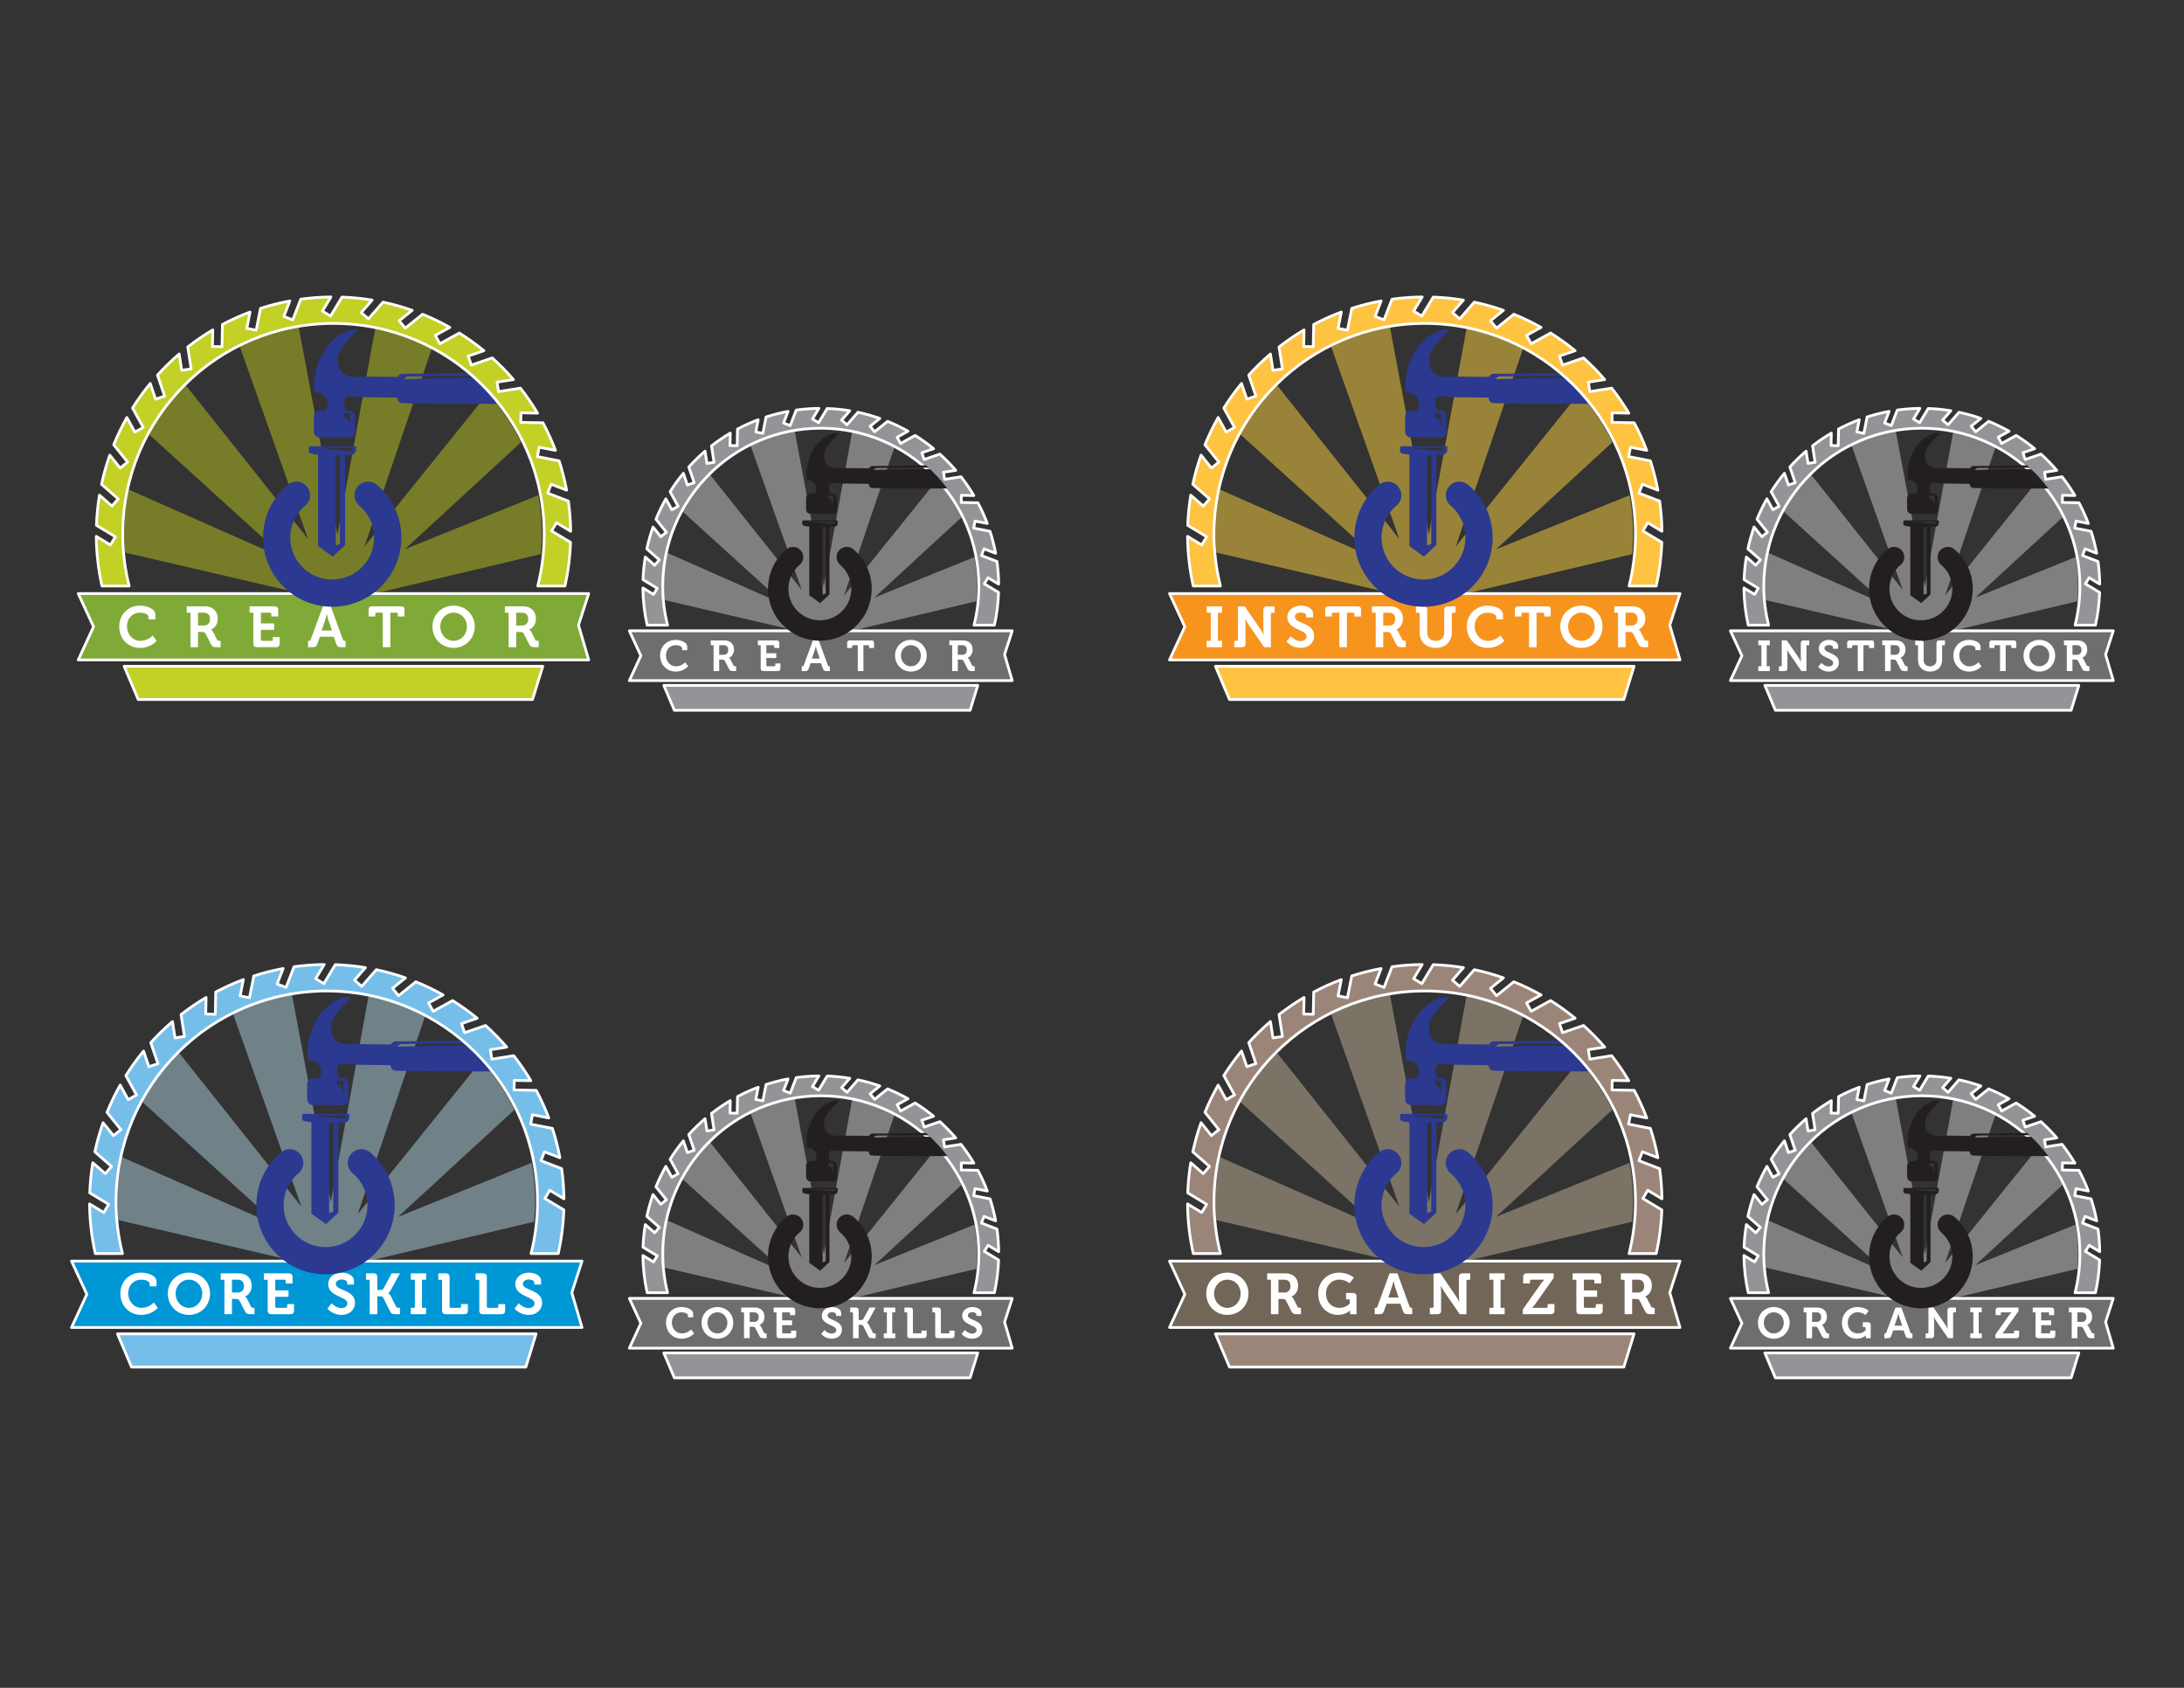 <?xml version="1.0" encoding="utf-8"?>
<!-- Generator: Adobe Illustrator 15.0.0, SVG Export Plug-In . SVG Version: 6.00 Build 0)  -->
<!DOCTYPE svg PUBLIC "-//W3C//DTD SVG 1.1//EN" "http://www.w3.org/Graphics/SVG/1.1/DTD/svg11.dtd">
<svg version="1.1" id="Layer_1" xmlns="http://www.w3.org/2000/svg" xmlns:xlink="http://www.w3.org/1999/xlink" x="0px" y="0px"
	 width="792px" height="612px" viewBox="0 0 792 612" enable-background="new 0 0 792 612" xml:space="preserve">
<rect x="0" y="0" width="792" height="612" fill="#333333" stroke="none"/>
<g>
	<path opacity="0.5" fill="#B0D0DF" enable-background="new    " d="M194.053,435.387c0-4.705-0.451-9.302-1.272-13.77
		l-48.427,19.609l42.161-38.809c-3.153-6.508-7.209-12.495-12.007-17.801l-44.759,55.59l24.337-71.579
		c-6.33-3.397-13.194-5.927-20.44-7.416l-13.671,74.669l-14.083-75.188c-7.565,1.251-14.749,3.622-21.382,6.938l24.779,69.86
		l-44.382-55.774c-5.26,5.236-9.752,11.24-13.3,17.83l49.949,45.353l-57.293-25.318c-1.083,5.099-1.664,10.383-1.664,15.805
		c0,2.37,0.124,4.711,0.336,7.024l67.536,15.704l2.482,3.999l6.56-1.556l2.489,1.241l2.678-2.465l68.993-16.347
		C193.922,440.487,194.053,437.952,194.053,435.387z"/>
	<polygon fill="#0097D6" stroke="#FFFFFF" stroke-linejoin="round" stroke-miterlimit="10" points="25.939,457.271 211.061,457.271 
		207.357,468.727 211.061,481.337 25.939,481.337 31.494,469.305 	"/>
	<polygon fill="#75BEE9" stroke="#FFFFFF" stroke-linejoin="round" stroke-miterlimit="10" points="42.602,483.65 194.398,483.65 
		190.695,495.685 47.692,495.685 	"/>
	<path fill="#2B3990" d="M179.694,388.473c-2.517-3.333-5.308-6.442-8.324-9.319c-11.029-0.148-27.325,0.366-27.325,0.366
		l1.16-0.959c0,0,14.511-0.202,25.375-0.16c-0.411-0.381-0.828-0.757-1.247-1.129c-8.659,0.035-18.497,0.365-25.975,0.308
		c-0.363-0.001-1.625,0.604-1.418,1.121c-6.426-0.037-3.077,0-10.839-0.115c-4.199-0.062-10.863,1.519-11.057-5.907
		c-0.104-3.701,3.3-6.979,7.343-10.924c-2.554-0.804-5.154,0.913-7.745,2.337c-1.272,1.235-2.133,2.069-3.198,3.106
		c-3.962,5.719-5.528,11.479-4.64,17.273c3.547-0.66,6.15,4.2,3.644,6.469l-2.212,0.022c-1.045,0.007-1.883,1.075-1.873,2.376
		l0.04,5.15c0.014,1.299,0.869,2.181,1.917,2.176l11.162,0.063c1.048-0.006,1.885-1.073,1.87-2.38l-0.038-5.143
		c-0.007-1.307-0.872-2.355-1.913-2.35l-1.395,0.013c-2.423-6.938,2.107-4.865,6.596-4.796c8.434,0.132,4.465,0.08,11.894,0.132
		c0.424,0.516,0.212,1.46,1.376,1.955C143.466,388.406,169.816,388.535,179.694,388.473z M124.487,391.85l-0.033,5.438
		c0,0-0.135-3.545-1.596-3.792c-1.458-0.243-0.624-1.659-0.624-1.659L124.487,391.85z"/>
	<path fill="#75BEE9" stroke="#FFFFFF" stroke-linejoin="round" stroke-miterlimit="10" d="M32.487,436.544
		c0.057,6.173,0.771,12.188,2.062,17.984h9.863c-1.521-6.013-2.332-12.306-2.332-18.786c0-42.207,34.215-76.422,76.421-76.422
		s76.42,34.215,76.42,76.422c0,6.48-0.812,12.773-2.331,18.786h9.862c1.14-5.119,1.831-10.406,2.015-15.823l-6.88-4.143l1.786-2.973
		l5.139,3.095c-0.044-3.706-0.325-7.355-0.825-10.937l-7.504-2.889l1.244-3.235l5.615,2.16c-0.681-3.629-1.591-7.177-2.711-10.629
		l-7.906-1.546l0.664-3.404l5.914,1.157c-1.303-3.445-2.816-6.784-4.53-10.001l-8.049-0.15l0.062-3.467l6.014,0.113
		c-1.876-3.156-3.944-6.186-6.195-9.062l-7.942,1.247l-0.54-3.426l5.934-0.931c-2.389-2.775-4.95-5.396-7.67-7.851l-7.601,2.604
		l-1.126-3.279l5.684-1.945c-2.825-2.318-5.801-4.455-8.909-6.406l-7.042,3.89l-1.677-3.033l5.27-2.907
		c-3.176-1.789-6.476-3.385-9.885-4.766l-6.271,5.059l-2.178-2.695l4.692-3.783c-3.43-1.206-6.958-2.201-10.572-2.971l-5.294,6.066
		l-2.612-2.277l3.955-4.531c-3.574-0.586-7.22-0.951-10.927-1.082l-4.154,6.877l-2.967-1.791l3.102-5.135
		c-3.707,0.039-7.357,0.312-10.938,0.808l-2.9,7.503l-3.232-1.25l2.17-5.611c-3.63,0.674-7.182,1.577-10.636,2.693l-1.559,7.907
		l-3.401-0.671l1.167-5.911c-3.447,1.295-6.789,2.806-10.009,4.516l-0.163,8.052l-3.464-0.07l0.122-6.016
		c-3.159,1.873-6.19,3.938-9.074,6.187l1.236,7.944l-3.425,0.531l-0.921-5.932c-2.78,2.383-5.407,4.939-7.863,7.654l2.594,7.607
		L54,386.789l-1.938-5.688c-2.323,2.82-4.465,5.795-6.419,8.899l3.878,7.05l-3.036,1.672l-2.9-5.274
		c-1.795,3.173-3.393,6.472-4.78,9.879l5.051,6.281l-2.701,2.169l-3.776-4.695c-1.211,3.428-2.21,6.955-2.983,10.567l6.059,5.305
		l-2.282,2.604l-4.525-3.96c-0.591,3.573-0.961,7.22-1.098,10.927l6.872,4.164l-1.795,2.962L32.487,436.544z"/>
	<g>
		<path fill="#FFFFFF" d="M51.166,461.45c1.9,0,5.615,0.793,5.615,3.317v1.649h-2.484v-0.835c0-1.086-1.774-1.587-3.068-1.587
			c-2.651,0-4.739,1.898-4.739,4.989c0,2.9,2.129,5.238,4.822,5.238c2.797,0,4.488-1.962,4.488-1.962l1.44,1.962
			c0,0-2.15,2.547-5.97,2.547c-4.529,0-7.619-3.401-7.619-7.785C43.65,464.706,46.865,461.45,51.166,461.45z"/>
		<path fill="#FFFFFF" d="M68.517,461.45c4.362,0,7.661,3.317,7.661,7.556c0,4.363-3.298,7.767-7.661,7.767
			c-4.363,0-7.661-3.402-7.661-7.767C60.855,464.769,64.153,461.45,68.517,461.45z M68.517,474.225c2.672,0,4.822-2.254,4.822-5.219
			c0-2.839-2.15-5.01-4.822-5.01c-2.672,0-4.822,2.171-4.822,5.01C63.694,471.971,65.844,474.225,68.517,474.225z"/>
		<path fill="#FFFFFF" d="M81.379,464.018h-1.356V461.7h6.638c2.714,0,4.613,1.67,4.613,4.467c0,2.672-1.837,3.778-2.463,3.903
			v0.042c0,0,0.459,0.209,0.731,0.752l1.44,2.858c0.23,0.438,0.584,0.48,1.044,0.48h0.271v2.316h-1.44
			c-1.106,0-1.586-0.167-2.067-1.106l-1.899-3.736c-0.313-0.584-0.626-0.688-1.398-0.688h-1.378v5.531h-2.734v-12.503H81.379z
			 M86.286,468.651c1.378,0,2.192-0.855,2.192-2.339c0-1.461-0.814-2.296-2.15-2.296h-2.213v4.635H86.286z"/>
		<path fill="#FFFFFF" d="M97.082,464.018h-1.356V461.7h8.955c0.981,0,1.419,0.438,1.419,1.42v2.254h-2.484v-0.897
			c0-0.292-0.167-0.459-0.459-0.459h-3.34v3.883h4.801v2.316h-4.801v3.527c0,0.293,0.167,0.46,0.459,0.46h3.423
			c0.292,0,0.459-0.167,0.459-0.46v-0.897h2.484v2.255c0,1.002-0.438,1.42-1.419,1.42H98.5c-1.002,0-1.419-0.418-1.419-1.42V464.018
			z"/>
		<path fill="#FFFFFF" d="M120.256,472.555c0,0,1.524,1.754,3.591,1.754c1.127,0,2.129-0.604,2.129-1.754
			c0-2.524-6.972-2.316-6.972-6.93c0-2.401,2.087-4.175,4.947-4.175c1.733,0,4.405,0.812,4.405,2.922v1.378h-2.463v-0.668
			c0-0.689-0.981-1.148-1.962-1.148c-1.252,0-2.171,0.647-2.171,1.588c0,2.524,6.972,2.023,6.972,6.888
			c0,2.358-1.816,4.363-4.926,4.363c-3.277,0-5.093-2.297-5.093-2.297L120.256,472.555z"/>
		<path fill="#FFFFFF" d="M134.08,464.477c0-0.292-0.167-0.459-0.459-0.459h-0.897V461.7h2.672c1.002,0,1.419,0.438,1.419,1.42
			v4.612h1.044c0.543,0,0.939-0.041,1.19-0.479l2.985-5.553h3.006l-3.34,6.096c-0.459,0.835-0.939,1.085-0.939,1.085v0.042
			c0,0,0.501,0.125,0.96,1.022l1.878,3.777c0.209,0.438,0.563,0.48,1.044,0.48h0.396v2.316h-1.565c-1.106,0-1.586-0.146-2.066-1.106
			l-2.422-4.863c-0.25-0.479-0.709-0.501-1.294-0.501h-0.877v6.472h-2.734L134.08,464.477L134.08,464.477z"/>
		<path fill="#FFFFFF" d="M148.966,474.204h1.482v-10.188h-1.482V461.7h5.552v2.316h-1.482v10.188h1.482v2.315h-5.552V474.204z"/>
		<path fill="#FFFFFF" d="M160.304,464.477c0-0.292-0.167-0.459-0.459-0.459h-0.897V461.7h2.672c1.002,0,1.419,0.438,1.419,1.42
			v10.624c0,0.293,0.167,0.46,0.459,0.46h3.235c0.292,0,0.459-0.167,0.459-0.46v-0.897h2.484v2.255c0,1.003-0.417,1.42-1.419,1.42
			h-6.534c-1.002,0-1.419-0.417-1.419-1.42V464.477z"/>
		<path fill="#FFFFFF" d="M173.813,464.477c0-0.292-0.167-0.459-0.459-0.459h-0.898V461.7h2.673c1.002,0,1.42,0.438,1.42,1.42
			v10.624c0,0.293,0.167,0.46,0.459,0.46h3.234c0.292,0,0.459-0.167,0.459-0.46v-0.897h2.484v2.255c0,1.003-0.417,1.42-1.419,1.42
			h-6.534c-1.002,0-1.419-0.417-1.419-1.42V464.477z"/>
		<path fill="#FFFFFF" d="M188.115,472.555c0,0,1.524,1.754,3.591,1.754c1.127,0,2.13-0.604,2.13-1.754
			c0-2.524-6.973-2.316-6.973-6.93c0-2.401,2.087-4.175,4.947-4.175c1.732,0,4.405,0.812,4.405,2.922v1.378h-2.464v-0.668
			c0-0.689-0.98-1.148-1.962-1.148c-1.252,0-2.171,0.647-2.171,1.588c0,2.524,6.973,2.023,6.973,6.888
			c0,2.358-1.816,4.363-4.927,4.363c-3.276,0-5.093-2.297-5.093-2.297L188.115,472.555z"/>
	</g>
	<g>
		<path fill="#2B3990" d="M112.926,406.91v33.154l5.285,3.808l4.495-4.191v-32.478l1.323-0.293c2.113,0.562,2.642-1.326,2.642-1.326
			v-1.713h-16.919c0,0-0.528,1.713,0,2.285C110.283,406.725,112.926,406.91,112.926,406.91z M120.856,439.302l-1.497,0.57v-32.478
			l1.497-0.484V439.302z M124.821,404.441c0,0,1.587,0.951,0,1.047c-1.586,0.096-11.633-1.047-11.633-1.047H124.821z"/>
		<path fill="#2B3990" d="M134.522,418.078l-0.018,0.015c-0.889-0.864-2.101-1.397-3.438-1.397c-2.729,0-4.943,2.214-4.943,4.939
			c0,1.339,0.536,2.55,1.401,3.441l-0.008,0.007c0.032,0.026,0.062,0.055,0.093,0.081c0.167,0.163,0.347,0.31,0.533,0.448
			c3.138,2.786,5.12,6.843,5.12,11.364c0,8.401-6.812,15.215-15.211,15.215c-8.402,0-15.211-6.812-15.211-15.215
			c0-4.45,1.921-8.447,4.973-11.229c1.327-0.887,2.204-2.396,2.204-4.114c0-2.727-2.212-4.939-4.94-4.939
			c-1.35,0-2.571,0.541-3.462,1.42l-0.035-0.036c-5.271,4.599-8.607,11.356-8.607,18.898c0,13.854,11.229,25.08,25.079,25.08
			c13.849,0,25.077-11.228,25.077-25.08C143.128,429.436,139.792,422.676,134.522,418.078z"/>
	</g>
</g>
<g>
	<path opacity="0.5" fill="#BDC620" enable-background="new    " d="M196.479,193.333c0-4.705-0.451-9.301-1.272-13.768
		l-48.428,19.608l42.162-38.808c-3.152-6.508-7.209-12.496-12.007-17.801l-44.761,55.59l24.338-71.581
		c-6.329-3.397-13.193-5.926-20.438-7.415l-13.671,74.67l-14.085-75.188c-7.565,1.25-14.748,3.622-21.38,6.938l24.778,69.861
		l-44.382-55.775c-5.26,5.236-9.752,11.241-13.3,17.831l49.948,45.353l-57.292-25.319c-1.083,5.099-1.664,10.383-1.664,15.805
		c0,2.371,0.124,4.711,0.336,7.026l67.536,15.703l2.48,3.999l6.562-1.555l2.488,1.241l2.679-2.465l68.993-16.348
		C196.349,198.435,196.479,195.899,196.479,193.333z"/>
	<polygon fill="#80AA38" stroke="#FFFFFF" stroke-linejoin="round" stroke-miterlimit="10" points="28.368,215.218 213.486,215.218 
		209.783,226.674 213.486,239.284 28.368,239.284 33.92,227.251 	"/>
	<polygon fill="#C3D025" stroke="#FFFFFF" stroke-linejoin="round" stroke-miterlimit="10" points="45.026,241.598 196.826,241.598 
		193.122,253.632 50.119,253.632 	"/>
	<path fill="#2B3990" d="M182.124,146.42c-2.516-3.332-5.307-6.442-8.324-9.319c-11.029-0.148-27.328,0.366-27.328,0.366l1.16-0.958
		c0,0,14.514-0.202,25.38-0.16c-0.412-0.382-0.829-0.757-1.248-1.13c-8.66,0.035-18.498,0.363-25.976,0.307
		c-0.364-0.001-1.626,0.605-1.419,1.122c-6.427-0.038-3.077,0-10.84-0.115c-4.198-0.062-10.862,1.518-11.056-5.908
		c-0.104-3.701,3.3-6.979,7.342-10.923c-2.554-0.804-5.153,0.913-7.744,2.337c-1.272,1.235-2.135,2.069-3.197,3.105
		c-3.963,5.719-5.53,11.481-4.64,17.274c3.547-0.66,6.151,4.201,3.644,6.47l-2.211,0.022c-1.046,0.006-1.885,1.075-1.874,2.376
		l0.04,5.15c0.013,1.299,0.87,2.181,1.917,2.175l11.163,0.065c1.048-0.006,1.884-1.074,1.87-2.381l-0.039-5.141
		c-0.007-1.307-0.871-2.357-1.912-2.351l-1.395,0.013c-2.424-6.938,2.107-4.865,6.594-4.794c8.435,0.13,4.466,0.079,11.895,0.13
		c0.425,0.516,0.212,1.46,1.376,1.955C145.895,146.354,172.248,146.484,182.124,146.42z M126.915,149.797l-0.033,5.437
		c0,0-0.135-3.545-1.596-3.792c-1.457-0.243-0.623-1.659-0.623-1.659L126.915,149.797z"/>
	<path fill="#C3D025" stroke="#FFFFFF" stroke-linejoin="round" stroke-miterlimit="10" d="M34.915,194.491
		c0.057,6.173,0.769,12.188,2.061,17.984h9.862c-1.52-6.011-2.33-12.303-2.33-18.786c0-42.207,34.215-76.421,76.42-76.421
		c42.206,0,76.42,34.214,76.42,76.421c0,6.483-0.812,12.775-2.33,18.786h9.864c1.14-5.118,1.831-10.406,2.013-15.822l-6.882-4.143
		l1.789-2.972l5.139,3.094c-0.045-3.707-0.326-7.356-0.824-10.936l-7.505-2.888l1.244-3.236l5.614,2.161
		c-0.682-3.629-1.589-7.177-2.709-10.63l-7.907-1.545l0.664-3.404l5.912,1.157c-1.299-3.444-2.815-6.783-4.529-10.001l-8.048-0.15
		l0.062-3.467l6.014,0.114c-1.876-3.157-3.945-6.184-6.196-9.062l-7.941,1.247l-0.54-3.426l5.934-0.93
		c-2.388-2.776-4.95-5.398-7.67-7.851l-7.6,2.604l-1.125-3.279l5.682-1.946c-2.824-2.318-5.8-4.456-8.907-6.405l-7.043,3.889
		l-1.676-3.034l5.268-2.907c-3.175-1.79-6.476-3.384-9.884-4.766L146.958,119l-2.177-2.696l4.69-3.784
		c-3.429-1.206-6.958-2.201-10.571-2.97l-5.294,6.067l-2.612-2.278l3.955-4.531c-3.574-0.585-7.22-0.951-10.928-1.081l-4.152,6.876
		l-2.968-1.792l3.102-5.134c-3.707,0.04-7.357,0.313-10.938,0.807l-2.9,7.503l-3.233-1.25l2.17-5.613
		c-3.631,0.675-7.181,1.579-10.636,2.695l-1.558,7.907l-3.401-0.669l1.166-5.913c-3.447,1.295-6.789,2.806-10.009,4.516
		l-0.161,8.051l-3.466-0.069l0.122-6.016c-3.159,1.872-6.19,3.937-9.072,6.186l1.235,7.944l-3.425,0.532l-0.921-5.931
		c-2.78,2.382-5.408,4.939-7.864,7.654l2.594,7.607l-3.28,1.12l-1.938-5.687c-2.323,2.821-4.465,5.793-6.418,8.899l3.878,7.05
		l-3.036,1.671l-2.901-5.274c-1.795,3.173-3.393,6.472-4.78,9.878l5.051,6.281l-2.701,2.169l-3.776-4.696
		c-1.211,3.428-2.211,6.956-2.984,10.568l6.059,5.305l-2.283,2.605l-4.524-3.96c-0.591,3.573-0.962,7.219-1.099,10.927l6.871,4.164
		L40.05,197.6L34.915,194.491z"/>
	<g>
		<path fill="#FFFFFF" d="M50.737,219.602c1.9,0,5.615,0.793,5.615,3.319v1.649h-2.484v-0.836c0-1.085-1.774-1.586-3.068-1.586
			c-2.651,0-4.739,1.899-4.739,4.989c0,2.901,2.129,5.239,4.822,5.239c2.797,0,4.488-1.963,4.488-1.963l1.44,1.963
			c0,0-2.15,2.547-5.97,2.547c-4.529,0-7.619-3.403-7.619-7.786C43.223,222.858,46.438,219.602,50.737,219.602z"/>
		<path fill="#FFFFFF" d="M69.071,222.169h-1.356v-2.316h6.638c2.714,0,4.613,1.67,4.613,4.467c0,2.672-1.837,3.778-2.463,3.903
			v0.042c0,0,0.459,0.209,0.731,0.751l1.44,2.86c0.23,0.438,0.584,0.479,1.044,0.479h0.271v2.317h-1.44
			c-1.106,0-1.586-0.167-2.067-1.106l-1.899-3.736c-0.313-0.584-0.626-0.688-1.398-0.688h-1.378v5.531h-2.734v-12.504H69.071z
			 M73.977,226.804c1.378,0,2.192-0.856,2.192-2.338c0-1.462-0.814-2.297-2.15-2.297h-2.213v4.635H73.977z"/>
		<path fill="#FFFFFF" d="M91.872,222.169h-1.357v-2.316h8.955c0.981,0,1.419,0.438,1.419,1.419v2.255h-2.484v-0.897
			c0-0.293-0.167-0.46-0.459-0.46h-3.34v3.883h4.801v2.317h-4.801v3.527c0,0.292,0.167,0.459,0.459,0.459h3.423
			c0.292,0,0.459-0.167,0.459-0.459V231h2.484v2.255c0,1.002-0.438,1.419-1.419,1.419H93.29c-1.002,0-1.419-0.417-1.419-1.419
			L91.872,222.169L91.872,222.169z"/>
		<path fill="#FFFFFF" d="M111.708,232.355h0.334c0.355,0,0.522-0.083,0.647-0.459l4.405-12.044h2.86l4.383,12.044
			c0.125,0.376,0.292,0.459,0.647,0.459h0.334v2.317h-1.628c-1.044,0-1.419-0.271-1.753-1.211l-0.918-2.588h-5.01l-0.918,2.588
			c-0.334,0.939-0.689,1.211-1.733,1.211h-1.649L111.708,232.355L111.708,232.355z M120.392,228.619l-1.273-3.715
			c-0.271-0.814-0.585-2.213-0.585-2.213h-0.042c0,0-0.313,1.398-0.584,2.213l-1.273,3.715H120.392z"/>
		<path fill="#FFFFFF" d="M138.809,222.169h-2.275c-0.292,0-0.459,0.167-0.459,0.46v0.897h-2.4v-2.338
			c0-0.981,0.334-1.336,1.336-1.336h10.333c1.002,0,1.336,0.354,1.336,1.336v2.338h-2.401v-0.897c0-0.293-0.167-0.46-0.459-0.46
			h-2.275v12.504h-2.734v-12.504H138.809z"/>
		<path fill="#FFFFFF" d="M164.489,219.602c4.362,0,7.661,3.319,7.661,7.557c0,4.362-3.298,7.766-7.661,7.766
			c-4.363,0-7.661-3.403-7.661-7.766C156.829,222.921,160.126,219.602,164.489,219.602z M164.489,232.377
			c2.672,0,4.822-2.255,4.822-5.219c0-2.839-2.15-5.01-4.822-5.01c-2.672,0-4.822,2.171-4.822,5.01
			C159.667,230.122,161.817,232.377,164.489,232.377z"/>
		<path fill="#FFFFFF" d="M184.451,222.169h-1.356v-2.316h6.638c2.713,0,4.613,1.67,4.613,4.467c0,2.672-1.837,3.778-2.463,3.903
			v0.042c0,0,0.459,0.209,0.729,0.751l1.44,2.86c0.229,0.438,0.584,0.479,1.044,0.479h0.271v2.317h-1.439
			c-1.106,0-1.586-0.167-2.066-1.106l-1.899-3.736c-0.313-0.584-0.626-0.688-1.398-0.688h-1.377v5.531h-2.735V222.169z
			 M189.357,226.804c1.377,0,2.191-0.856,2.191-2.338c0-1.462-0.814-2.297-2.15-2.297h-2.212v4.635H189.357z"/>
	</g>
	<g>
		<path fill="#2B3990" d="M115.352,164.856v33.154l5.286,3.808l4.494-4.191V165.15l1.323-0.293c2.115,0.563,2.644-1.326,2.644-1.326
			v-1.713H112.18c0,0-0.529,1.713-0.001,2.284C112.708,164.671,115.352,164.856,115.352,164.856z M123.282,197.249l-1.497,0.569
			v-32.476l1.497-0.485V197.249z M127.25,162.388c0,0,1.585,0.952,0,1.047c-1.587,0.096-11.634-1.047-11.634-1.047H127.25z"/>
		<path fill="#2B3990" d="M136.948,176.024l-0.018,0.016c-0.888-0.865-2.101-1.399-3.439-1.399c-2.728,0-4.942,2.213-4.942,4.94
			c0,1.338,0.535,2.549,1.4,3.441l-0.008,0.007c0.031,0.027,0.063,0.055,0.094,0.082c0.167,0.163,0.346,0.309,0.533,0.448
			c3.138,2.785,5.12,6.842,5.12,11.365c0,8.401-6.812,15.213-15.212,15.213c-8.401,0-15.211-6.812-15.211-15.213
			c0-4.45,1.922-8.449,4.975-11.228c1.327-0.887,2.203-2.397,2.203-4.114c0-2.728-2.212-4.94-4.94-4.94
			c-1.349,0-2.57,0.541-3.462,1.419l-0.035-0.037c-5.271,4.599-8.607,11.358-8.607,18.9c0,13.853,11.229,25.08,25.078,25.08
			s25.077-11.227,25.077-25.08C145.555,187.382,142.218,180.623,136.948,176.024z"/>
	</g>
</g>
<g>
	<path opacity="0.5" fill="#C2B59B" enable-background="new    " d="M592.22,435.387c0-4.705-0.451-9.303-1.272-13.771
		l-48.429,19.609l42.163-38.808c-3.153-6.508-7.21-12.495-12.008-17.801l-44.76,55.588l24.338-71.577
		c-6.33-3.397-13.194-5.927-20.44-7.416l-13.671,74.669l-14.082-75.188c-7.565,1.251-14.748,3.621-21.38,6.938l24.776,69.861
		l-44.381-55.774c-5.261,5.236-9.753,11.24-13.301,17.831l49.948,45.352l-57.292-25.317c-1.083,5.099-1.664,10.383-1.664,15.804
		c0,2.37,0.123,4.71,0.336,7.024l67.536,15.704l2.48,3.999l6.561-1.556l2.49,1.24l2.677-2.465l68.994-16.347
		C592.089,440.487,592.22,437.952,592.22,435.387z"/>
	<polygon fill="#726658" stroke="#FFFFFF" stroke-linejoin="round" stroke-miterlimit="10" points="424.107,457.271 
		609.226,457.271 605.523,468.726 609.226,481.337 424.107,481.337 429.66,469.305 	"/>
	<polygon fill="#9B8579" stroke="#FFFFFF" stroke-linejoin="round" stroke-miterlimit="10" points="440.768,483.649 
		592.565,483.649 588.862,495.685 445.858,495.685 	"/>
	<path fill="#2B3990" d="M577.862,388.473c-2.517-3.333-5.308-6.442-8.324-9.319c-11.029-0.148-27.326,0.366-27.326,0.366
		l1.159-0.961c0,0,14.512-0.201,25.377-0.159c-0.411-0.381-0.827-0.756-1.246-1.128c-8.66,0.035-18.498,0.365-25.976,0.308
		c-0.364-0.002-1.626,0.604-1.42,1.12c-6.427-0.036-3.076,0-10.839-0.114c-4.199-0.063-10.863,1.519-11.056-5.908
		c-0.105-3.7,3.3-6.979,7.342-10.923c-2.553-0.804-5.153,0.913-7.743,2.337c-1.273,1.235-2.135,2.068-3.198,3.104
		c-3.964,5.721-5.528,11.481-4.641,17.275c3.547-0.66,6.151,4.2,3.644,6.469l-2.21,0.022c-1.045,0.007-1.886,1.075-1.874,2.375
		l0.04,5.151c0.015,1.298,0.869,2.181,1.918,2.175l11.161,0.064c1.049-0.006,1.884-1.074,1.868-2.381l-0.037-5.142
		c-0.007-1.307-0.871-2.357-1.911-2.352l-1.396,0.013c-2.423-6.938,2.106-4.863,6.596-4.794c8.436,0.132,4.465,0.08,11.895,0.132
		c0.425,0.515,0.213,1.459,1.376,1.954C541.634,388.406,567.984,388.535,577.862,388.473z M522.653,391.85l-0.032,5.438
		c0,0-0.135-3.545-1.597-3.791c-1.456-0.244-0.622-1.66-0.622-1.66L522.653,391.85z"/>
	<path fill="#9B8579" stroke="#FFFFFF" stroke-linejoin="round" stroke-miterlimit="10" d="M430.654,436.543
		c0.058,6.173,0.771,12.188,2.062,17.985h9.862c-1.519-6.014-2.329-12.307-2.329-18.786c0-42.208,34.214-76.422,76.419-76.422
		c42.207,0,76.422,34.214,76.422,76.422c0,6.479-0.812,12.772-2.33,18.786h9.861c1.141-5.12,1.831-10.407,2.015-15.824l-6.881-4.144
		l1.786-2.971l5.138,3.094c-0.044-3.706-0.324-7.354-0.823-10.937l-7.505-2.888l1.244-3.235l5.615,2.16
		c-0.683-3.63-1.591-7.177-2.712-10.629l-7.907-1.547l0.663-3.403l5.914,1.157c-1.301-3.445-2.814-6.784-4.528-10.003l-8.051-0.149
		l0.064-3.466l6.012,0.113c-1.874-3.156-3.942-6.187-6.194-9.064l-7.941,1.249l-0.54-3.427l5.933-0.93
		c-2.389-2.775-4.949-5.396-7.669-7.851l-7.602,2.604l-1.125-3.279l5.685-1.946c-2.826-2.317-5.803-4.455-8.909-6.405l-7.041,3.889
		l-1.677-3.032l5.268-2.907c-3.175-1.789-6.476-3.385-9.885-4.766l-6.271,5.058l-2.178-2.694l4.69-3.783
		c-3.43-1.206-6.958-2.201-10.571-2.971l-5.295,6.066l-2.612-2.277l3.956-4.531c-3.574-0.586-7.222-0.951-10.929-1.082l-4.151,6.877
		l-2.967-1.791l3.101-5.135c-3.707,0.039-7.357,0.312-10.938,0.808l-2.902,7.503l-3.23-1.25l2.169-5.612
		c-3.63,0.675-7.183,1.578-10.636,2.694l-1.558,7.906l-3.401-0.67l1.167-5.912c-3.447,1.296-6.79,2.807-10.011,4.517l-0.163,8.052
		l-3.465-0.07l0.123-6.016c-3.159,1.872-6.19,3.938-9.073,6.186l1.234,7.945l-3.423,0.53l-0.923-5.931
		c-2.779,2.382-5.406,4.939-7.862,7.654l2.594,7.607l-3.278,1.118l-1.938-5.687c-2.322,2.819-4.465,5.793-6.419,8.897l3.88,7.051
		l-3.037,1.672l-2.899-5.273c-1.795,3.172-3.394,6.471-4.779,9.879l5.049,6.28l-2.699,2.169l-3.776-4.694
		c-1.21,3.426-2.21,6.953-2.983,10.567l6.06,5.305l-2.282,2.604l-4.525-3.96c-0.59,3.573-0.961,7.221-1.097,10.928l6.87,4.164
		l-1.795,2.962L430.654,436.543z"/>
	<g>
		<path fill="#FFFFFF" d="M445.09,461.45c4.361,0,7.661,3.317,7.661,7.556c0,4.363-3.3,7.767-7.661,7.767
			c-4.362,0-7.661-3.402-7.661-7.767C437.429,464.769,440.728,461.45,445.09,461.45z M445.09,474.225c2.672,0,4.82-2.254,4.82-5.219
			c0-2.839-2.148-5.01-4.82-5.01s-4.822,2.171-4.822,5.01C440.268,471.971,442.418,474.225,445.09,474.225z"/>
		<path fill="#FFFFFF" d="M460.876,464.018h-1.356V461.7h6.638c2.714,0,4.613,1.67,4.613,4.467c0,2.672-1.837,3.778-2.463,3.903
			v0.042c0,0,0.459,0.209,0.729,0.752l1.44,2.858c0.229,0.438,0.584,0.48,1.043,0.48h0.271v2.316h-1.44
			c-1.105,0-1.586-0.167-2.066-1.106l-1.898-3.736c-0.313-0.584-0.626-0.688-1.398-0.688h-1.378v5.531h-2.733L460.876,464.018
			L460.876,464.018z M465.781,468.651c1.378,0,2.192-0.855,2.192-2.339c0-1.461-0.814-2.296-2.15-2.296h-2.213v4.635H465.781z"/>
		<path fill="#FFFFFF" d="M485.555,461.45c3.632,0,5.406,1.878,5.406,1.878l-1.545,1.963c0,0-1.545-1.315-3.8-1.315
			c-2.566,0-4.759,2.024-4.759,5.03c0,3.235,2.212,5.219,4.863,5.219c2.357,0,3.758-1.545,3.758-1.545v-1.105
			c0-0.312-0.168-0.459-0.46-0.459h-0.897v-2.316h2.4c1.002,0,1.42,0.417,1.42,1.398v6.324h-2.338v-0.71
			c0-0.312,0.021-0.627,0.021-0.627h-0.042c0,0-1.587,1.587-4.362,1.587c-3.883,0-7.201-2.964-7.201-7.743
			C478.02,464.769,481.255,461.45,485.555,461.45z"/>
		<path fill="#FFFFFF" d="M498.522,474.204h0.334c0.355,0,0.521-0.084,0.647-0.46l4.403-12.044h2.859l4.384,12.044
			c0.125,0.376,0.292,0.46,0.647,0.46h0.334v2.315h-1.63c-1.043,0-1.419-0.271-1.753-1.21l-0.919-2.589h-5.01l-0.918,2.589
			c-0.334,0.938-0.688,1.21-1.732,1.21h-1.648L498.522,474.204L498.522,474.204z M507.205,470.468l-1.272-3.716
			c-0.271-0.814-0.584-2.213-0.584-2.213h-0.042c0,0-0.313,1.397-0.585,2.213l-1.272,3.716H507.205z"/>
		<path fill="#FFFFFF" d="M518.504,474.204h0.896c0.292,0,0.459-0.167,0.459-0.46V461.7h2.463l5.615,8.203
			c0.585,0.855,1.231,2.088,1.231,2.088h0.042c0,0-0.146-1.231-0.146-2.088v-6.783c0-0.981,0.418-1.42,1.42-1.42h2.672v2.316h-0.896
			c-0.292,0-0.459,0.167-0.459,0.459v12.044h-2.442l-5.637-8.183c-0.584-0.835-1.231-2.087-1.231-2.087h-0.041
			c0,0,0.146,1.231,0.146,2.087v6.764c0,1.003-0.417,1.419-1.419,1.419h-2.672L518.504,474.204L518.504,474.204z"/>
		<path fill="#FFFFFF" d="M540.093,474.204h1.481v-10.188h-1.481V461.7h5.553v2.316h-1.481v10.188h1.481v2.315h-5.553V474.204z"/>
		<path fill="#FFFFFF" d="M552.224,474.788l6.659-9.436c0.604-0.835,1.127-1.336,1.127-1.336v-0.042c0,0-0.438,0.042-1.127,0.042
			h-3.591c-0.292,0-0.459,0.167-0.459,0.459v0.897h-2.483v-2.254c0-0.981,0.417-1.42,1.419-1.42h9.623v1.712l-6.659,9.456
			c-0.604,0.854-1.127,1.336-1.127,1.336v0.041c0,0,0.438-0.041,1.127-0.041h4.05c0.292,0,0.459-0.167,0.459-0.46v-0.897h2.464
			v2.255c0,1.003-0.418,1.419-1.42,1.419h-10.062V474.788z"/>
		<path fill="#FFFFFF" d="M571.642,464.018h-1.356V461.7h8.955c0.98,0,1.419,0.438,1.419,1.42v2.254h-2.483v-0.897
			c0-0.292-0.166-0.459-0.459-0.459h-3.34v3.883h4.801v2.316h-4.801v3.527c0,0.293,0.167,0.46,0.459,0.46h3.424
			c0.292,0,0.459-0.167,0.459-0.46v-0.897h2.483v2.255c0,1.002-0.438,1.42-1.42,1.42h-6.721c-1.002,0-1.42-0.418-1.42-1.42V464.018z
			"/>
		<path fill="#FFFFFF" d="M589.139,464.018h-1.356V461.7h6.639c2.714,0,4.612,1.67,4.612,4.467c0,2.672-1.837,3.778-2.463,3.903
			v0.042c0,0,0.459,0.209,0.73,0.752l1.439,2.858c0.229,0.438,0.584,0.48,1.043,0.48h0.271v2.316h-1.44
			c-1.105,0-1.586-0.167-2.065-1.106l-1.899-3.736c-0.312-0.584-0.626-0.688-1.397-0.688h-1.378v5.531h-2.734L589.139,464.018
			L589.139,464.018z M594.044,468.651c1.378,0,2.191-0.855,2.191-2.339c0-1.461-0.813-2.296-2.149-2.296h-2.213v4.635H594.044z"/>
	</g>
	<g>
		<path fill="#2B3990" d="M511.093,406.909v33.155l5.285,3.808l4.493-4.191v-32.479l1.323-0.293
			c2.115,0.562,2.644-1.326,2.644-1.326v-1.713h-16.92c0,0-0.527,1.713,0,2.285C508.448,406.724,511.093,406.909,511.093,406.909z
			 M519.023,439.302l-1.497,0.57v-32.478l1.497-0.485V439.302z M522.989,404.441c0,0,1.586,0.95,0,1.047
			c-1.588,0.095-11.633-1.047-11.633-1.047H522.989z"/>
		<path fill="#2B3990" d="M532.688,418.077l-0.017,0.016c-0.889-0.864-2.102-1.397-3.438-1.397c-2.729,0-4.942,2.214-4.942,4.938
			c0,1.339,0.534,2.551,1.399,3.442l-0.008,0.006c0.032,0.027,0.062,0.056,0.094,0.081c0.166,0.163,0.347,0.31,0.532,0.448
			c3.138,2.787,5.12,6.844,5.12,11.365c0,8.4-6.812,15.215-15.211,15.215c-8.401,0-15.211-6.813-15.211-15.215
			c0-4.45,1.921-8.447,4.974-11.229c1.327-0.887,2.203-2.396,2.203-4.114c0-2.726-2.213-4.938-4.938-4.938
			c-1.35,0-2.572,0.54-3.464,1.418l-0.034-0.035c-5.271,4.6-8.606,11.356-8.606,18.899c0,13.853,11.228,25.079,25.078,25.079
			c13.849,0,25.077-11.228,25.077-25.079C541.295,429.435,537.96,422.675,532.688,418.077z"/>
	</g>
</g>
<g>
	<path opacity="0.5" fill="#FFD540" enable-background="new    " d="M592.22,193.333c0-4.705-0.451-9.301-1.271-13.769
		l-48.43,19.608l42.163-38.809c-3.152-6.508-7.209-12.495-12.007-17.801l-44.761,55.59l24.338-71.581
		c-6.33-3.397-13.194-5.927-20.44-7.416l-13.671,74.67l-14.082-75.188c-7.565,1.25-14.748,3.621-21.381,6.938l24.777,69.862
		l-44.382-55.775c-5.26,5.236-9.752,11.241-13.3,17.831l49.948,45.353l-57.292-25.318c-1.083,5.099-1.664,10.383-1.664,15.804
		c0,2.371,0.123,4.711,0.337,7.026l67.535,15.703l2.48,3.999l6.561-1.555l2.49,1.241l2.677-2.465l68.994-16.348
		C592.089,198.434,592.22,195.899,592.22,193.333z"/>
	<polygon fill="#F7941E" stroke="#FFFFFF" stroke-linejoin="round" stroke-miterlimit="10" points="424.107,215.218 
		609.226,215.218 605.523,226.674 609.226,239.284 424.107,239.284 429.66,227.251 	"/>
	<polygon fill="#FEC340" stroke="#FFFFFF" stroke-linejoin="round" stroke-miterlimit="10" points="440.768,241.598 
		592.565,241.598 588.862,253.632 445.858,253.632 	"/>
	<path fill="#2B3990" d="M577.864,146.42c-2.517-3.332-5.308-6.442-8.324-9.319c-11.029-0.148-27.328,0.366-27.328,0.366
		l1.159-0.958c0,0,14.516-0.202,25.38-0.16c-0.411-0.382-0.828-0.757-1.248-1.13c-8.659,0.035-18.498,0.363-25.977,0.307
		c-0.364-0.001-1.626,0.605-1.42,1.122c-6.427-0.038-3.076,0-10.839-0.115c-4.199-0.062-10.863,1.518-11.056-5.908
		c-0.105-3.701,3.3-6.979,7.342-10.923c-2.553-0.804-5.153,0.913-7.743,2.337c-1.273,1.235-2.135,2.069-3.198,3.105
		c-3.964,5.719-5.528,11.481-4.641,17.274c3.547-0.66,6.151,4.201,3.644,6.47l-2.21,0.022c-1.045,0.006-1.886,1.075-1.874,2.376
		l0.04,5.15c0.015,1.299,0.869,2.181,1.918,2.175l11.161,0.065c1.049-0.006,1.884-1.074,1.868-2.381l-0.037-5.141
		c-0.007-1.307-0.871-2.357-1.911-2.351l-1.396,0.013c-2.423-6.938,2.106-4.865,6.596-4.794c8.436,0.13,4.465,0.079,11.895,0.13
		c0.425,0.516,0.213,1.46,1.376,1.955C541.634,146.354,567.987,146.484,577.864,146.42z M522.653,149.797l-0.032,5.437
		c0,0-0.135-3.545-1.597-3.792c-1.456-0.243-0.622-1.659-0.622-1.659L522.653,149.797z"/>
	<path fill="#FEC340" stroke="#FFFFFF" stroke-linejoin="round" stroke-miterlimit="10" d="M430.654,194.491
		c0.058,6.173,0.771,12.188,2.062,17.984h9.862c-1.519-6.011-2.329-12.303-2.329-18.786c0-42.207,34.214-76.421,76.419-76.421
		c42.207,0,76.422,34.214,76.422,76.421c0,6.483-0.812,12.775-2.33,18.786h9.861c1.141-5.118,1.831-10.406,2.015-15.822
		l-6.881-4.143l1.786-2.972l5.138,3.094c-0.044-3.707-0.324-7.356-0.823-10.936l-7.505-2.888l1.244-3.236l5.615,2.161
		c-0.683-3.629-1.591-7.177-2.712-10.63l-7.907-1.545l0.663-3.404l5.914,1.157c-1.301-3.444-2.814-6.783-4.528-10.001l-8.051-0.15
		l0.064-3.467l6.012,0.114c-1.874-3.157-3.942-6.184-6.194-9.062l-7.941,1.247l-0.54-3.426l5.933-0.93
		c-2.389-2.776-4.949-5.398-7.669-7.851l-7.602,2.604l-1.125-3.279l5.685-1.946c-2.826-2.318-5.803-4.456-8.909-6.405l-7.041,3.889
		l-1.677-3.034l5.268-2.907c-3.175-1.79-6.476-3.384-9.885-4.766L542.696,119l-2.178-2.696l4.69-3.784
		c-3.43-1.206-6.958-2.201-10.571-2.97l-5.295,6.067l-2.612-2.278l3.956-4.531c-3.574-0.585-7.222-0.951-10.929-1.081l-4.151,6.876
		l-2.967-1.792l3.101-5.134c-3.707,0.04-7.357,0.313-10.938,0.807l-2.902,7.503l-3.23-1.25l2.169-5.613
		c-3.63,0.675-7.183,1.579-10.636,2.695l-1.558,7.907l-3.401-0.669l1.167-5.913c-3.447,1.295-6.79,2.806-10.011,4.516l-0.163,8.051
		l-3.465-0.069l0.123-6.016c-3.159,1.872-6.19,3.937-9.073,6.186l1.234,7.944l-3.423,0.532l-0.923-5.931
		c-2.779,2.382-5.406,4.939-7.862,7.654l2.594,7.607l-3.278,1.12l-1.938-5.687c-2.322,2.821-4.465,5.793-6.419,8.899l3.88,7.05
		l-3.037,1.671l-2.899-5.274c-1.795,3.173-3.394,6.472-4.779,9.878l5.049,6.281l-2.699,2.169l-3.776-4.696
		c-1.21,3.428-2.21,6.956-2.983,10.568l6.06,5.305l-2.282,2.605l-4.525-3.96c-0.59,3.573-0.961,7.219-1.097,10.927l6.87,4.164
		l-1.795,2.962L430.654,194.491z"/>
	<g>
		<path fill="#FFFFFF" d="M437.596,232.355h1.481v-10.187h-1.481v-2.316h5.553v2.316h-1.481v10.187h1.481v2.317h-5.553V232.355z"/>
		<path fill="#FFFFFF" d="M447.576,232.355h0.897c0.292,0,0.459-0.167,0.459-0.459v-12.044h2.463l5.615,8.203
			c0.585,0.855,1.23,2.088,1.23,2.088h0.042c0,0-0.146-1.232-0.146-2.088v-6.784c0-0.98,0.418-1.419,1.42-1.419h2.672v2.316h-0.896
			c-0.292,0-0.459,0.167-0.459,0.46v12.044h-2.442l-5.637-8.183c-0.584-0.835-1.231-2.087-1.231-2.087h-0.041
			c0,0,0.146,1.231,0.146,2.087v6.763c0,1.002-0.417,1.42-1.419,1.42h-2.672v-2.317H447.576z"/>
		<path fill="#FFFFFF" d="M468.08,230.707c0,0,1.522,1.753,3.59,1.753c1.128,0,2.13-0.605,2.13-1.753
			c0-2.526-6.974-2.317-6.974-6.931c0-2.4,2.089-4.175,4.947-4.175c1.732,0,4.404,0.814,4.404,2.923v1.377h-2.463v-0.668
			c0-0.688-0.981-1.147-1.962-1.147c-1.253,0-2.171,0.647-2.171,1.586c0,2.526,6.972,2.025,6.972,6.889
			c0,2.358-1.816,4.362-4.927,4.362c-3.276,0-5.094-2.296-5.094-2.296L468.08,230.707z"/>
		<path fill="#FFFFFF" d="M485.701,222.169h-2.274c-0.292,0-0.459,0.167-0.459,0.46v0.897h-2.4v-2.338
			c0-0.981,0.334-1.336,1.336-1.336h10.332c1.002,0,1.336,0.354,1.336,1.336v2.338h-2.399v-0.897c0-0.293-0.167-0.46-0.459-0.46
			h-2.275v12.504h-2.734v-12.504H485.701z"/>
		<path fill="#FFFFFF" d="M498.877,222.169h-1.356v-2.316h6.638c2.715,0,4.613,1.67,4.613,4.467c0,2.672-1.837,3.778-2.463,3.903
			v0.042c0,0,0.459,0.209,0.729,0.751l1.44,2.86c0.229,0.438,0.584,0.479,1.043,0.479h0.271v2.317h-1.44
			c-1.106,0-1.586-0.167-2.066-1.106l-1.898-3.736c-0.312-0.585-0.626-0.688-1.398-0.688h-1.378v5.531h-2.733L498.877,222.169
			L498.877,222.169z M503.782,226.804c1.378,0,2.192-0.856,2.192-2.338c0-1.462-0.814-2.297-2.15-2.297h-2.213v4.635H503.782z"/>
		<path fill="#FFFFFF" d="M514.83,222.629c0-0.293-0.168-0.46-0.459-0.46h-0.897v-2.316h2.672c1.002,0,1.419,0.438,1.419,1.419
			v8.037c0,1.94,1.231,3.068,3.09,3.068c1.857,0,3.09-1.128,3.09-3.09v-8.016c0-0.98,0.418-1.419,1.42-1.419h2.672v2.316h-0.897
			c-0.293,0-0.46,0.167-0.46,0.46v6.763c0,3.277-2.315,5.531-5.803,5.531c-3.527,0-5.845-2.254-5.845-5.531L514.83,222.629
			L514.83,222.629z"/>
		<path fill="#FFFFFF" d="M539.443,219.602c1.899,0,5.615,0.794,5.615,3.319v1.648h-2.483v-0.834c0-1.086-1.773-1.587-3.068-1.587
			c-2.65,0-4.738,1.899-4.738,4.989c0,2.901,2.13,5.239,4.822,5.239c2.797,0,4.487-1.962,4.487-1.962l1.439,1.962
			c0,0-2.148,2.546-5.97,2.546c-4.529,0-7.619-3.402-7.619-7.785C531.929,222.858,535.144,219.602,539.443,219.602z"/>
		<path fill="#FFFFFF" d="M554.479,222.169h-2.275c-0.292,0-0.459,0.167-0.459,0.46v0.897h-2.399v-2.338
			c0-0.981,0.334-1.336,1.336-1.336h10.332c1.002,0,1.336,0.354,1.336,1.336v2.338h-2.4v-0.897c0-0.293-0.167-0.46-0.459-0.46
			h-2.274v12.504h-2.734v-12.504H554.479z"/>
		<path fill="#FFFFFF" d="M573.478,219.602c4.362,0,7.66,3.319,7.66,7.557c0,4.362-3.298,7.765-7.66,7.765
			c-4.363,0-7.661-3.402-7.661-7.765C565.816,222.921,569.114,219.602,573.478,219.602z M573.478,232.377
			c2.672,0,4.822-2.255,4.822-5.219c0-2.839-2.15-5.01-4.822-5.01s-4.822,2.171-4.822,5.01
			C568.655,230.122,570.806,232.377,573.478,232.377z"/>
		<path fill="#FFFFFF" d="M586.759,222.169h-1.356v-2.316h6.639c2.714,0,4.612,1.67,4.612,4.467c0,2.672-1.837,3.778-2.463,3.903
			v0.042c0,0,0.459,0.209,0.73,0.751l1.439,2.86c0.229,0.438,0.584,0.479,1.043,0.479h0.271v2.317h-1.44
			c-1.104,0-1.586-0.167-2.065-1.106l-1.899-3.736c-0.312-0.585-0.626-0.688-1.398-0.688h-1.378v5.531h-2.733L586.759,222.169
			L586.759,222.169z M591.664,226.804c1.378,0,2.191-0.856,2.191-2.338c0-1.462-0.813-2.297-2.15-2.297h-2.213v4.635H591.664z"/>
	</g>
	<g>
		<path fill="#2B3990" d="M511.093,164.856v33.154l5.285,3.808l4.493-4.191V165.15l1.323-0.293c2.115,0.563,2.644-1.326,2.644-1.326
			v-1.713h-16.92c0,0-0.527,1.713,0,2.284C508.448,164.671,511.093,164.856,511.093,164.856z M519.023,197.249l-1.497,0.569v-32.476
			l1.497-0.485V197.249z M522.989,162.388c0,0,1.586,0.952,0,1.047c-1.588,0.096-11.633-1.047-11.633-1.047H522.989z"/>
		<path fill="#2B3990" d="M532.688,176.024l-0.017,0.016c-0.889-0.865-2.102-1.399-3.438-1.399c-2.729,0-4.942,2.213-4.942,4.94
			c0,1.338,0.534,2.549,1.399,3.441l-0.008,0.007c0.032,0.027,0.062,0.055,0.094,0.082c0.166,0.163,0.347,0.309,0.532,0.448
			c3.138,2.785,5.12,6.842,5.12,11.365c0,8.401-6.812,15.213-15.211,15.213c-8.401,0-15.211-6.812-15.211-15.213
			c0-4.45,1.921-8.449,4.974-11.228c1.327-0.887,2.203-2.397,2.203-4.114c0-2.728-2.213-4.94-4.938-4.94
			c-1.35,0-2.572,0.541-3.464,1.419l-0.034-0.037c-5.271,4.599-8.606,11.358-8.606,18.9c0,13.853,11.228,25.08,25.078,25.08
			c13.849,0,25.077-11.227,25.077-25.08C541.295,187.382,537.96,180.623,532.688,176.024z"/>
	</g>
</g>
<g>
	<g opacity="0.75">
		<defs>
			<circle id="SVGID_1_" opacity="0.75" cx="297.521" cy="454.371" r="56.795"/>
		</defs>
		<clipPath id="SVGID_2_">
			<use xlink:href="#SVGID_1_"  overflow="visible"/>
		</clipPath>
		<polygon opacity="0.64" clip-path="url(#SVGID_2_)" fill-rule="evenodd" clip-rule="evenodd" fill="#D0D2D3" points="
			302.286,472.331 361.426,458.319 355.15,443.319 317.041,458.751 357.791,421.241 343.199,411.894 306.087,457.986 
			326.678,397.425 309.359,396.832 298.757,454.741 287.587,395.106 271.481,401.644 290.743,455.95 255.233,411.325 
			245.357,425.563 284.942,461.507 240.516,441.873 238.663,459.101 291.629,471.417 293.49,474.416 298.41,473.25 300.276,474.181 
					"/>
	</g>
	<polygon fill="#6D6E70" stroke="#FFFFFF" stroke-linejoin="round" stroke-miterlimit="10" points="228.23,470.784 367.071,470.784 
		364.294,479.376 367.071,488.833 228.23,488.833 232.396,479.81 	"/>
	<polygon fill="#929497" stroke="#FFFFFF" stroke-linejoin="round" stroke-miterlimit="10" points="240.727,490.569 
		354.575,490.569 351.797,499.594 244.545,499.594 	"/>
	<path fill="#929497" stroke="#FFFFFF" stroke-linejoin="round" stroke-miterlimit="10" d="M233.142,455.238
		c0.042,4.63,0.578,9.141,1.546,13.488h7.397c-1.141-4.509-1.749-9.229-1.749-14.089c0-31.655,25.662-57.316,57.316-57.316
		c31.654,0,57.315,25.661,57.315,57.316c0,4.86-0.609,9.58-1.748,14.089h7.397c0.854-3.839,1.373-7.805,1.51-11.866l-5.161-3.107
		l1.34-2.229l3.853,2.321c-0.033-2.779-0.244-5.518-0.619-8.203l-5.628-2.166l0.933-2.426l4.211,1.62
		c-0.51-2.722-1.193-5.384-2.033-7.972l-5.931-1.16l0.498-2.553l4.436,0.868c-0.977-2.584-2.112-5.089-3.397-7.501l-6.038-0.113
		l0.046-2.6l4.511,0.084c-1.407-2.367-2.959-4.637-4.647-6.797l-5.956,0.937l-0.404-2.569l4.449-0.697
		c-1.791-2.083-3.712-4.049-5.751-5.889l-5.701,1.954l-0.844-2.46l4.263-1.459c-2.119-1.738-4.351-3.342-6.682-4.805l-5.281,2.917
		l-1.258-2.274l3.952-2.182c-2.382-1.342-4.857-2.539-7.414-3.574l-4.703,3.794l-1.634-2.021l3.52-2.837
		c-2.573-0.906-5.219-1.651-7.929-2.229l-3.971,4.55l-1.959-1.708l2.967-3.398c-2.68-0.439-5.415-0.713-8.195-0.812l-3.116,5.157
		l-2.225-1.343l2.326-3.851c-2.78,0.029-5.518,0.234-8.204,0.604l-2.174,5.628l-2.424-0.938l1.627-4.21
		c-2.723,0.507-5.386,1.184-7.978,2.021l-1.169,5.93l-2.55-0.503l0.875-4.434c-2.585,0.971-5.092,2.105-7.507,3.387l-0.122,6.039
		l-2.599-0.053l0.092-4.512c-2.37,1.404-4.644,2.953-6.806,4.64l0.927,5.958l-2.569,0.399l-0.69-4.448
		c-2.085,1.787-4.056,3.704-5.897,5.74l1.945,5.705l-2.459,0.84l-1.454-4.264c-1.743,2.115-3.35,4.344-4.814,6.674l2.908,5.287
		l-2.277,1.254l-2.175-3.956c-1.346,2.379-2.544,4.853-3.584,7.409l3.788,4.711l-2.026,1.626l-2.832-3.521
		c-0.908,2.571-1.658,5.216-2.238,7.927l4.544,3.979l-1.711,1.953l-3.394-2.971c-0.444,2.682-0.722,5.414-0.824,8.195l5.154,3.123
		l-1.347,2.222L233.142,455.238z"/>
	<g>
		<defs>
			<circle id="SVGID_3_" cx="297.624" cy="453.809" r="57.515"/>
		</defs>
		<clipPath id="SVGID_4_">
			<use xlink:href="#SVGID_3_"  overflow="visible"/>
		</clipPath>
		<path clip-path="url(#SVGID_4_)" fill-rule="evenodd" clip-rule="evenodd" fill="#231F20" d="M346.801,411.794
			c-0.957-1.052-5.753-0.97-7.09-0.993c-7.263-0.106-16.635,0.265-23.416,0.214c-0.272,0-1.219,0.454-1.064,0.841
			c-4.82-0.028-2.308,0-8.129-0.087c-3.149-0.047-8.147,1.141-8.292-4.43c-0.078-2.775,2.476-5.234,5.507-8.192
			c-1.915-0.604-3.865,0.685-5.809,1.752c-0.954,0.927-1.6,1.553-2.398,2.331c-2.972,4.289-4.146,8.609-3.48,12.955
			c2.66-0.496,4.613,3.15,2.733,4.852l-1.658,0.018c-0.785,0.004-1.413,0.805-1.405,1.781l0.029,3.862
			c0.01,0.974,0.652,1.636,1.438,1.632l8.372,0.049c0.786-0.005,1.413-0.807,1.402-1.785l-0.028-3.856
			c-0.006-0.979-0.655-1.769-1.435-1.763l-1.046,0.01c-1.817-5.203,1.581-3.649,4.947-3.597c6.326,0.099,3.349,0.06,8.92,0.099
			c0.318,0.387,0.16,1.096,1.032,1.466c0.542,0.226,29.779,0.321,30.381,0.183c0.604-0.142,0.444-0.432,0.664-0.648
			C347.268,417.322,347.948,413.052,346.801,411.794z M302.142,421.718l-0.025,4.078c0,0-0.101-2.658-1.197-2.844
			c-1.093-0.182-0.468-1.244-0.468-1.244L302.142,421.718z M346.413,413.607c0,0-0.973-0.334-1.769-0.853
			c-1.706-1.11-27.835-0.284-27.835-0.284l0.87-0.72c0,0,26.71-0.371,27.77,0.169C346.506,412.456,346.413,413.607,346.413,413.607z
			"/>
	</g>
	<g>
		<path fill="#FFFFFF" d="M247.149,473.918c1.425,0,4.212,0.595,4.212,2.489v1.237h-1.863v-0.627c0-0.814-1.332-1.189-2.301-1.189
			c-1.988,0-3.555,1.424-3.555,3.741c0,2.177,1.598,3.93,3.617,3.93c2.098,0,3.365-1.472,3.365-1.472l1.081,1.472
			c0,0-1.613,1.91-4.478,1.91c-3.397,0-5.714-2.551-5.714-5.84C241.514,476.36,243.925,473.918,247.149,473.918z"/>
		<path fill="#FFFFFF" d="M260.163,473.918c3.272,0,5.746,2.489,5.746,5.667c0,3.273-2.474,5.824-5.746,5.824
			c-3.271,0-5.746-2.551-5.746-5.824C254.417,476.407,256.892,473.918,260.163,473.918z M260.163,483.499
			c2.004,0,3.616-1.689,3.616-3.914c0-2.129-1.612-3.757-3.616-3.757s-3.616,1.628-3.616,3.757
			C256.547,481.81,258.159,483.499,260.163,483.499z"/>
		<path fill="#FFFFFF" d="M269.811,475.845h-1.017v-1.739h4.978c2.036,0,3.46,1.253,3.46,3.351c0,2.004-1.377,2.834-1.848,2.928
			v0.031c0,0,0.345,0.156,0.549,0.563l1.08,2.145c0.172,0.329,0.438,0.36,0.782,0.36h0.204v1.737h-1.08
			c-0.831,0-1.19-0.124-1.551-0.829l-1.424-2.803c-0.234-0.438-0.469-0.517-1.049-0.517h-1.034v4.148h-2.051V475.845z
			 M273.49,479.319c1.034,0,1.644-0.643,1.644-1.754c0-1.096-0.61-1.721-1.612-1.721h-1.66v3.475H273.49z"/>
		<path fill="#FFFFFF" d="M281.587,475.845h-1.018v-1.739h6.716c0.735,0,1.064,0.329,1.064,1.065v1.689h-1.862v-0.672
			c0-0.22-0.126-0.344-0.345-0.344h-2.505v2.91h3.601v1.738h-3.601v2.646c0,0.219,0.125,0.344,0.345,0.344h2.567
			c0.219,0,0.344-0.125,0.344-0.344v-0.674h1.863v1.691c0,0.752-0.329,1.063-1.064,1.063h-5.042c-0.751,0-1.064-0.312-1.064-1.063
			V475.845z"/>
		<path fill="#FFFFFF" d="M298.969,482.247c0,0,1.143,1.315,2.693,1.315c0.845,0,1.597-0.454,1.597-1.315
			c0-1.895-5.229-1.738-5.229-5.197c0-1.802,1.565-3.132,3.71-3.132c1.3,0,3.304,0.61,3.304,2.191v1.034h-1.848v-0.501
			c0-0.517-0.735-0.861-1.472-0.861c-0.938,0-1.628,0.485-1.628,1.189c0,1.894,5.229,1.519,5.229,5.167
			c0,1.77-1.362,3.271-3.695,3.271c-2.458,0-3.819-1.723-3.819-1.723L298.969,482.247z"/>
		<path fill="#FFFFFF" d="M309.335,476.188c0-0.22-0.125-0.344-0.344-0.344h-0.673v-1.739h2.004c0.751,0,1.064,0.329,1.064,1.065
			v3.459h0.783c0.407,0,0.705-0.03,0.892-0.359l2.239-4.165h2.255l-2.505,4.571c-0.345,0.627-0.705,0.814-0.705,0.814v0.031
			c0,0,0.376,0.094,0.72,0.768l1.409,2.833c0.157,0.329,0.422,0.36,0.783,0.36h0.298v1.737h-1.174c-0.83,0-1.189-0.108-1.55-0.829
			l-1.816-3.647c-0.188-0.36-0.532-0.376-0.97-0.376h-0.658v4.853h-2.051V476.188z"/>
		<path fill="#FFFFFF" d="M320.501,483.483h1.112v-7.639h-1.112v-1.739h4.165v1.739h-1.112v7.639h1.112v1.737h-4.165V483.483z"/>
		<path fill="#FFFFFF" d="M329.004,476.188c0-0.22-0.125-0.344-0.345-0.344h-0.673v-1.739h2.004c0.751,0,1.064,0.329,1.064,1.065
			v7.969c0,0.219,0.125,0.344,0.345,0.344h2.426c0.22,0,0.345-0.125,0.345-0.344v-0.674h1.863v1.691
			c0,0.752-0.313,1.063-1.064,1.063h-4.901c-0.751,0-1.064-0.312-1.064-1.063V476.188z"/>
		<path fill="#FFFFFF" d="M339.135,476.188c0-0.22-0.125-0.344-0.344-0.344h-0.673v-1.739h2.004c0.751,0,1.064,0.329,1.064,1.065
			v7.969c0,0.219,0.125,0.344,0.345,0.344h2.426c0.22,0,0.344-0.125,0.344-0.344v-0.674h1.863v1.691
			c0,0.752-0.313,1.063-1.065,1.063h-4.9c-0.751,0-1.065-0.312-1.065-1.063V476.188z"/>
		<path fill="#FFFFFF" d="M349.862,482.247c0,0,1.143,1.315,2.693,1.315c0.845,0,1.597-0.454,1.597-1.315
			c0-1.895-5.229-1.738-5.229-5.197c0-1.802,1.565-3.132,3.71-3.132c1.299,0,3.303,0.61,3.303,2.191v1.034h-1.847v-0.501
			c0-0.517-0.736-0.861-1.472-0.861c-0.939,0-1.628,0.485-1.628,1.189c0,1.894,5.229,1.519,5.229,5.167
			c0,1.77-1.362,3.271-3.694,3.271c-2.458,0-3.82-1.723-3.82-1.723L349.862,482.247z"/>
	</g>
	<g>
		<path fill-rule="evenodd" clip-rule="evenodd" fill="#231F20" d="M293.47,433.014v24.866l3.964,2.854l3.372-3.144v-24.357
			l0.992-0.22c1.585,0.421,1.982-0.995,1.982-0.995v-1.284h-12.69c0,0-0.396,1.284,0,1.714
			C291.488,432.874,293.47,433.014,293.47,433.014z M299.418,457.307l-1.123,0.428v-24.357l1.123-0.363V457.307z M302.393,431.162
			c0,0,1.189,0.714,0,0.785s-8.726-0.785-8.726-0.785H302.393z"/>
		<path fill-rule="evenodd" clip-rule="evenodd" fill="#231F20" d="M309.668,441.39l-0.014,0.01
			c-0.666-0.646-1.575-1.049-2.578-1.049c-2.047,0-3.707,1.662-3.707,3.707c0,1.003,0.402,1.911,1.051,2.58l-0.007,0.005
			c0.024,0.021,0.046,0.041,0.07,0.062c0.125,0.121,0.261,0.231,0.4,0.336c2.354,2.09,3.84,5.133,3.84,8.523
			c0,6.302-5.108,11.411-11.408,11.411c-6.302,0-11.409-5.109-11.409-11.411c0-3.338,1.441-6.336,3.73-8.422
			c0.996-0.664,1.653-1.797,1.653-3.084c0-2.045-1.66-3.707-3.705-3.707c-1.012,0-1.929,0.406-2.597,1.065l-0.026-0.026
			c-3.954,3.448-6.456,8.518-6.456,14.174c0,10.391,8.421,18.811,18.809,18.811c10.387,0,18.808-8.42,18.808-18.811
			C316.123,449.907,313.62,444.838,309.668,441.39z"/>
	</g>
</g>
<g>
	<g opacity="0.75">
		<defs>
			<circle id="SVGID_5_" opacity="0.75" cx="297.52" cy="212.318" r="56.795"/>
		</defs>
		<clipPath id="SVGID_6_">
			<use xlink:href="#SVGID_5_"  overflow="visible"/>
		</clipPath>
		<polygon opacity="0.64" clip-path="url(#SVGID_6_)" fill-rule="evenodd" clip-rule="evenodd" fill="#D0D2D3" points="
			302.285,230.278 361.426,216.266 355.149,201.267 317.04,216.697 357.791,179.188 343.198,169.841 306.086,215.933 
			326.678,155.372 309.36,154.779 298.757,212.688 287.586,153.053 271.481,159.591 290.742,213.897 255.232,169.272 
			245.357,183.511 284.941,219.453 240.516,199.82 238.664,217.049 291.629,229.364 293.489,232.363 298.41,231.197 
			300.276,232.128 		"/>
	</g>
	<polygon fill="#6D6E70" stroke="#FFFFFF" stroke-linejoin="round" stroke-miterlimit="10" points="228.231,228.731 367.07,228.731 
		364.293,237.323 367.07,246.78 228.231,246.78 232.396,237.756 	"/>
	<polygon fill="#929497" stroke="#FFFFFF" stroke-linejoin="round" stroke-miterlimit="10" points="240.726,248.516 
		354.575,248.516 351.798,257.542 244.545,257.542 	"/>
	<path fill="#929497" stroke="#FFFFFF" stroke-linejoin="round" stroke-miterlimit="10" d="M233.141,213.186
		c0.042,4.629,0.577,9.141,1.546,13.488h7.396c-1.14-4.508-1.748-9.228-1.748-14.089c0-31.655,25.661-57.316,57.315-57.316
		s57.315,25.661,57.315,57.316c0,4.862-0.608,9.582-1.748,14.089h7.398c0.854-3.838,1.373-7.804,1.509-11.867l-5.162-3.107
		l1.342-2.229l3.854,2.321c-0.034-2.78-0.245-5.517-0.618-8.202l-5.629-2.166l0.933-2.427l4.211,1.621
		c-0.511-2.722-1.192-5.383-2.033-7.972l-5.93-1.159l0.498-2.553l4.434,0.868c-0.974-2.583-2.111-5.087-3.396-7.501l-6.037-0.113
		l0.047-2.6l4.51,0.085c-1.407-2.368-2.959-4.638-4.647-6.797l-5.956,0.936l-0.405-2.569l4.45-0.697
		c-1.792-2.083-3.713-4.049-5.752-5.888l-5.701,1.954l-0.844-2.46l4.262-1.459c-2.118-1.739-4.35-3.342-6.681-4.804l-5.282,2.917
		l-1.257-2.275l3.951-2.18c-2.381-1.342-4.856-2.538-7.413-3.575l-4.703,3.794l-1.633-2.021l3.518-2.838
		c-2.572-0.904-5.219-1.65-7.929-2.228l-3.971,4.55l-1.958-1.708l2.966-3.398c-2.681-0.439-5.416-0.713-8.196-0.811l-3.114,5.157
		l-2.227-1.343l2.326-3.851c-2.779,0.03-5.518,0.235-8.203,0.605l-2.175,5.628l-2.424-0.938l1.627-4.21
		c-2.723,0.507-5.385,1.185-7.977,2.021l-1.168,5.93l-2.551-0.502l0.874-4.435c-2.584,0.972-5.091,2.104-7.506,3.387l-0.121,6.038
		l-2.6-0.052l0.092-4.512c-2.37,1.404-4.643,2.953-6.804,4.639l0.926,5.958l-2.568,0.399l-0.691-4.449
		c-2.084,1.787-4.056,3.705-5.897,5.741l1.945,5.706l-2.459,0.84l-1.454-4.265c-1.743,2.116-3.349,4.345-4.813,6.675l2.908,5.288
		l-2.276,1.253l-2.176-3.956c-1.347,2.38-2.545,4.854-3.585,7.409l3.788,4.711l-2.025,1.627l-2.833-3.522
		c-0.908,2.571-1.658,5.217-2.238,7.926l4.544,3.979l-1.711,1.954l-3.394-2.97c-0.443,2.68-0.721,5.415-0.823,8.195l5.153,3.123
		l-1.347,2.221L233.141,213.186z"/>
	<g>
		<defs>
			<circle id="SVGID_7_" cx="297.624" cy="211.755" r="57.516"/>
		</defs>
		<clipPath id="SVGID_8_">
			<use xlink:href="#SVGID_7_"  overflow="visible"/>
		</clipPath>
		<path clip-path="url(#SVGID_8_)" fill-rule="evenodd" clip-rule="evenodd" fill="#231F20" d="M346.8,169.741
			c-0.955-1.052-5.752-0.97-7.09-0.993c-7.264-0.107-16.635,0.265-23.414,0.213c-0.273,0-1.22,0.454-1.065,0.841
			c-4.821-0.028-2.307,0-8.13-0.086c-3.148-0.047-8.147,1.138-8.292-4.431c-0.079-2.775,2.475-5.234,5.507-8.192
			c-1.916-0.603-3.866,0.685-5.808,1.753c-0.955,0.926-1.601,1.552-2.398,2.329c-2.973,4.289-4.147,8.61-3.48,12.956
			c2.66-0.495,4.613,3.151,2.733,4.853L293.705,179c-0.785,0.005-1.414,0.807-1.406,1.782l0.03,3.862
			c0.009,0.975,0.652,1.636,1.438,1.631l8.372,0.049c0.787-0.005,1.414-0.806,1.403-1.786l-0.029-3.856
			c-0.006-0.98-0.653-1.768-1.434-1.763l-1.046,0.01c-1.818-5.203,1.581-3.649,4.945-3.596c6.327,0.098,3.35,0.059,8.921,0.098
			c0.319,0.387,0.16,1.095,1.033,1.466c0.542,0.226,29.78,0.321,30.381,0.183c0.603-0.142,0.445-0.431,0.665-0.648
			C347.267,175.269,347.947,171,346.8,169.741z M302.141,179.665l-0.025,4.078c0,0-0.101-2.658-1.197-2.844
			c-1.093-0.183-0.467-1.244-0.467-1.244L302.141,179.665z M346.414,171.555c0,0-0.974-0.335-1.769-0.852
			c-1.707-1.111-27.836-0.285-27.836-0.285l0.87-0.719c0,0,26.71-0.372,27.771,0.169
			C346.506,170.403,346.414,171.555,346.414,171.555z"/>
	</g>
	<g>
		<path fill="#FFFFFF" d="M245.009,232.019c1.424,0,4.211,0.595,4.211,2.49v1.237h-1.862v-0.627c0-0.813-1.332-1.189-2.301-1.189
			c-1.989,0-3.554,1.425-3.554,3.742c0,2.176,1.597,3.929,3.616,3.929c2.098,0,3.366-1.472,3.366-1.472l1.081,1.472
			c0,0-1.613,1.91-4.478,1.91c-3.397,0-5.714-2.552-5.714-5.839C239.373,234.461,241.784,232.019,245.009,232.019z"/>
		<path fill="#FFFFFF" d="M258.759,233.944h-1.017v-1.737h4.978c2.036,0,3.46,1.252,3.46,3.35c0,2.004-1.377,2.833-1.848,2.927
			v0.032c0,0,0.345,0.157,0.549,0.563l1.08,2.146c0.172,0.329,0.438,0.359,0.782,0.359h0.204v1.738h-1.08
			c-0.831,0-1.19-0.125-1.551-0.83l-1.424-2.802c-0.234-0.438-0.469-0.516-1.049-0.516h-1.034v4.148h-2.051V233.944z
			 M262.438,237.42c1.034,0,1.644-0.643,1.644-1.753c0-1.097-0.61-1.723-1.612-1.723h-1.66v3.476H262.438z"/>
		<path fill="#FFFFFF" d="M275.859,233.944h-1.017v-1.737h6.716c0.736,0,1.064,0.329,1.064,1.064v1.691h-1.862v-0.673
			c0-0.22-0.125-0.345-0.345-0.345h-2.505v2.912h3.601v1.738h-3.601v2.646c0,0.219,0.125,0.344,0.345,0.344h2.567
			c0.22,0,0.345-0.125,0.345-0.344v-0.673h1.862v1.691c0,0.751-0.328,1.064-1.064,1.064h-5.041c-0.751,0-1.065-0.313-1.065-1.064
			V233.944z"/>
		<path fill="#FFFFFF" d="M290.736,241.584h0.25c0.267,0,0.392-0.062,0.485-0.344l3.304-9.033h2.145l3.287,9.033
			c0.094,0.282,0.22,0.344,0.486,0.344h0.25v1.738h-1.221c-0.783,0-1.065-0.204-1.315-0.908l-0.688-1.941h-3.757l-0.688,1.941
			c-0.25,0.705-0.517,0.908-1.3,0.908h-1.237V241.584z M297.249,238.782l-0.955-2.786c-0.203-0.611-0.438-1.66-0.438-1.66h-0.031
			c0,0-0.235,1.049-0.439,1.66l-0.955,2.786H297.249z"/>
		<path fill="#FFFFFF" d="M311.062,233.944h-1.707c-0.22,0-0.345,0.125-0.345,0.345v0.673h-1.801v-1.753
			c0-0.736,0.251-1.002,1.002-1.002h7.75c0.751,0,1.002,0.266,1.002,1.002v1.753h-1.8v-0.673c0-0.22-0.126-0.345-0.344-0.345h-1.707
			v9.378h-2.051V233.944z"/>
		<path fill="#FFFFFF" d="M330.322,232.019c3.272,0,5.746,2.49,5.746,5.667c0,3.272-2.474,5.824-5.746,5.824
			c-3.271,0-5.746-2.552-5.746-5.824C324.577,234.508,327.051,232.019,330.322,232.019z M330.322,241.6
			c2.004,0,3.616-1.691,3.616-3.914c0-2.129-1.612-3.757-3.616-3.757s-3.616,1.628-3.616,3.757
			C326.706,239.909,328.318,241.6,330.322,241.6z"/>
		<path fill="#FFFFFF" d="M345.294,233.944h-1.018v-1.737h4.979c2.035,0,3.46,1.252,3.46,3.35c0,2.004-1.377,2.833-1.847,2.927
			v0.032c0,0,0.344,0.157,0.548,0.563l1.081,2.146c0.172,0.329,0.438,0.359,0.783,0.359h0.204v1.738h-1.08
			c-0.83,0-1.19-0.125-1.55-0.83l-1.425-2.802c-0.235-0.438-0.47-0.516-1.049-0.516h-1.033v4.148h-2.052V233.944z M348.974,237.42
			c1.033,0,1.644-0.643,1.644-1.753c0-1.097-0.611-1.723-1.613-1.723h-1.659v3.476H348.974z"/>
	</g>
	<g>
		<path fill="#231F20" d="M291.09,188.681c0,0-0.397,1.284,0,1.714c0.398,0.427,2.379,0.565,2.379,0.565v24.865l3.965,2.856
			l3.371-3.144V191.18l0.992-0.22c1.586,0.422,1.982-0.995,1.982-0.995v-1.284H291.09z M299.417,215.254l-1.123,0.427v-24.357
			l1.123-0.363V215.254z M302.393,189.894c-1.191,0.071-8.726-0.785-8.726-0.785h8.726
			C302.393,189.109,303.582,189.823,302.393,189.894z"/>
		<path fill-rule="evenodd" clip-rule="evenodd" fill="#231F20" d="M309.667,199.336l-0.013,0.012
			c-0.667-0.649-1.576-1.049-2.58-1.049c-2.046,0-3.706,1.66-3.706,3.705c0,1.004,0.401,1.912,1.05,2.581l-0.006,0.005
			c0.023,0.02,0.047,0.041,0.07,0.061c0.125,0.122,0.259,0.231,0.399,0.336c2.353,2.089,3.84,5.131,3.84,8.523
			c0,6.301-5.108,11.41-11.409,11.41s-11.409-5.109-11.409-11.41c0-3.337,1.441-6.336,3.732-8.421
			c0.995-0.665,1.652-1.798,1.652-3.086c0-2.045-1.659-3.705-3.706-3.705c-1.012,0-1.928,0.406-2.597,1.064l-0.025-0.027
			c-3.953,3.449-6.455,8.518-6.455,14.175c0,10.389,8.421,18.81,18.808,18.81c10.387,0,18.808-8.42,18.808-18.81
			C316.122,207.854,313.62,202.785,309.667,199.336z"/>
	</g>
</g>
<g>
	<g opacity="0.75">
		<defs>
			<circle id="SVGID_9_" opacity="0.75" cx="696.798" cy="454.372" r="56.796"/>
		</defs>
		<clipPath id="SVGID_10_">
			<use xlink:href="#SVGID_9_"  overflow="visible"/>
		</clipPath>
		<polygon opacity="0.64" clip-path="url(#SVGID_10_)" fill-rule="evenodd" clip-rule="evenodd" fill="#D0D2D3" points="
			701.562,472.332 760.703,458.321 754.428,443.32 716.316,458.752 757.068,421.243 742.477,411.896 705.363,457.986 
			725.955,397.426 708.637,396.833 698.033,454.742 686.864,395.109 670.76,401.645 690.02,455.951 654.51,411.326 644.635,425.566 
			684.219,461.508 639.793,441.875 637.941,459.102 690.906,471.418 692.768,474.418 697.688,473.251 699.555,474.182 		"/>
	</g>
	<polygon fill="#6D6E70" stroke="#FFFFFF" stroke-linejoin="round" stroke-miterlimit="10" points="627.509,470.785 
		766.348,470.785 763.57,479.377 766.348,488.836 627.509,488.836 631.674,479.811 	"/>
	<polygon fill="#929497" stroke="#FFFFFF" stroke-linejoin="round" stroke-miterlimit="10" points="640.004,490.57 753.852,490.57 
		751.074,499.596 643.822,499.596 	"/>
	<path fill="#929497" stroke="#FFFFFF" stroke-linejoin="round" stroke-miterlimit="10" d="M632.419,455.239
		c0.042,4.63,0.577,9.142,1.546,13.489h7.396c-1.139-4.51-1.747-9.229-1.747-14.09c0-31.655,25.661-57.316,57.313-57.316
		c31.656,0,57.316,25.661,57.316,57.316c0,4.86-0.607,9.58-1.746,14.09h7.396c0.854-3.84,1.373-7.806,1.51-11.867l-5.16-3.107
		l1.34-2.229l3.853,2.32c-0.032-2.779-0.243-5.516-0.618-8.203l-5.628-2.164l0.933-2.428l4.212,1.62
		c-0.511-2.722-1.192-5.382-2.034-7.972l-5.93-1.16l0.496-2.552l4.436,0.867c-0.975-2.584-2.109-5.087-3.396-7.501l-6.038-0.113
		l0.049-2.599l4.508,0.085c-1.404-2.367-2.957-4.639-4.645-6.799l-5.957,0.937l-0.404-2.569l4.448-0.697
		c-1.79-2.082-3.712-4.047-5.751-5.887l-5.701,1.952l-0.844-2.46l4.263-1.459c-2.12-1.738-4.351-3.341-6.683-4.805l-5.279,2.917
		l-1.258-2.274l3.95-2.18c-2.382-1.342-4.856-2.539-7.413-3.574l-4.703,3.792l-1.633-2.021l3.518-2.837
		c-2.571-0.904-5.219-1.651-7.928-2.229l-3.972,4.551l-1.96-1.709l2.968-3.396c-2.681-0.439-5.417-0.715-8.196-0.812l-3.113,5.156
		l-2.226-1.343l2.325-3.85c-2.781,0.029-5.519,0.233-8.203,0.604l-2.176,5.627l-2.424-0.938l1.627-4.209
		c-2.723,0.506-5.387,1.184-7.978,2.021l-1.167,5.931l-2.553-0.502l0.875-4.434c-2.584,0.971-5.092,2.104-7.506,3.387l-0.123,6.037
		l-2.599-0.053l0.093-4.512c-2.369,1.405-4.645,2.953-6.805,4.64l0.926,5.959l-2.568,0.398l-0.691-4.448
		c-2.084,1.787-4.055,3.704-5.896,5.742l1.945,5.705l-2.46,0.838l-1.454-4.264c-1.742,2.115-3.348,4.344-4.814,6.674l2.91,5.287
		l-2.277,1.254l-2.176-3.956c-1.346,2.379-2.545,4.853-3.584,7.409l3.787,4.711l-2.025,1.626l-2.832-3.521
		c-0.908,2.57-1.658,5.215-2.238,7.926l4.544,3.979l-1.712,1.953l-3.395-2.971c-0.441,2.682-0.721,5.416-0.822,8.196l5.152,3.123
		l-1.346,2.221L632.419,455.239z"/>
	<g>
		<defs>
			<circle id="SVGID_11_" cx="696.901" cy="453.81" r="57.516"/>
		</defs>
		<clipPath id="SVGID_12_">
			<use xlink:href="#SVGID_11_"  overflow="visible"/>
		</clipPath>
		<path clip-path="url(#SVGID_12_)" fill-rule="evenodd" clip-rule="evenodd" fill="#231F20" d="M746.076,411.797
			c-0.953-1.054-5.751-0.972-7.088-0.994c-7.264-0.107-16.635,0.266-23.416,0.215c-0.272-0.002-1.219,0.452-1.064,0.839
			c-4.82-0.026-2.307,0-8.129-0.085c-3.149-0.049-8.147,1.139-8.291-4.432c-0.08-2.775,2.475-5.233,5.506-8.192
			c-1.914-0.603-3.865,0.686-5.808,1.753c-0.956,0.926-1.601,1.552-2.399,2.33c-2.973,4.289-4.146,8.609-3.48,12.955
			c2.66-0.494,4.614,3.15,2.733,4.852l-1.657,0.018c-0.783,0.006-1.414,0.807-1.406,1.781l0.031,3.863
			c0.01,0.973,0.65,1.635,1.438,1.631l8.371,0.05c0.787-0.005,1.412-0.808,1.4-1.786l-0.027-3.856
			c-0.005-0.979-0.652-1.769-1.434-1.763l-1.047,0.01c-1.816-5.203,1.582-3.648,4.947-3.596c6.326,0.099,3.35,0.061,8.92,0.099
			c0.318,0.386,0.16,1.095,1.033,1.465c0.541,0.228,29.777,0.322,30.381,0.183c0.604-0.141,0.445-0.43,0.664-0.648
			C746.545,417.323,747.223,413.053,746.076,411.797z M701.418,421.719l-0.023,4.078c0,0-0.102-2.658-1.197-2.843
			c-1.093-0.183-0.467-1.245-0.467-1.245L701.418,421.719z M745.691,413.609c0,0-0.975-0.335-1.769-0.854
			c-1.706-1.109-27.837-0.284-27.837-0.284l0.869-0.72c0,0,26.711-0.37,27.771,0.169
			C745.783,412.457,745.691,413.609,745.691,413.609z"/>
	</g>
	<g>
		<path fill="#FFFFFF" d="M643.246,473.92c3.271,0,5.746,2.489,5.746,5.666c0,3.273-2.475,5.824-5.746,5.824
			s-5.746-2.551-5.746-5.824C637.5,476.409,639.975,473.92,643.246,473.92z M643.246,483.5c2.004,0,3.615-1.689,3.615-3.914
			c0-2.128-1.611-3.757-3.615-3.757s-3.617,1.629-3.617,3.757C639.629,481.811,641.242,483.5,643.246,483.5z"/>
		<path fill="#FFFFFF" d="M655.086,475.846h-1.018v-1.738h4.979c2.035,0,3.459,1.253,3.459,3.351c0,2.004-1.377,2.833-1.848,2.927
			v0.032c0,0,0.346,0.157,0.549,0.563l1.08,2.145c0.172,0.328,0.438,0.361,0.782,0.361h0.204v1.736h-1.08
			c-0.83,0-1.189-0.125-1.551-0.83l-1.424-2.803c-0.236-0.438-0.471-0.516-1.049-0.516h-1.033v4.148h-2.051V475.846z
			 M658.764,479.321c1.033,0,1.645-0.642,1.645-1.753c0-1.096-0.611-1.723-1.613-1.723h-1.658v3.476H658.764z"/>
		<path fill="#FFFFFF" d="M673.594,473.92c2.725,0,4.055,1.408,4.055,1.408l-1.158,1.473c0,0-1.158-0.986-2.85-0.986
			c-1.926,0-3.568,1.518-3.568,3.771c0,2.428,1.658,3.914,3.646,3.914c1.77,0,2.818-1.158,2.818-1.158v-0.829
			c0-0.234-0.125-0.345-0.344-0.345h-0.674v-1.736h1.801c0.752,0,1.064,0.312,1.064,1.049v4.742h-1.754v-0.531
			c0-0.236,0.016-0.471,0.016-0.471h-0.031c0,0-1.189,1.189-3.271,1.189c-2.912,0-5.4-2.222-5.4-5.808
			C667.943,476.409,670.369,473.92,673.594,473.92z"/>
		<path fill="#FFFFFF" d="M683.32,483.486h0.25c0.268,0,0.391-0.063,0.486-0.346l3.303-9.033h2.145l3.287,9.033
			c0.094,0.282,0.22,0.346,0.486,0.346h0.25v1.736h-1.221c-0.783,0-1.064-0.203-1.314-0.908l-0.689-1.94h-3.758l-0.688,1.94
			c-0.251,0.705-0.517,0.908-1.3,0.908h-1.236V483.486z M689.832,480.684l-0.955-2.787c-0.203-0.611-0.438-1.66-0.438-1.66h-0.031
			c0,0-0.234,1.049-0.439,1.66l-0.953,2.787H689.832z"/>
		<path fill="#FFFFFF" d="M698.307,483.486h0.672c0.22,0,0.346-0.127,0.346-0.346v-9.033h1.846l4.213,6.152
			c0.438,0.643,0.923,1.566,0.923,1.566h0.032c0,0-0.111-0.924-0.111-1.566v-5.087c0-0.737,0.314-1.065,1.066-1.065h2.004v1.738
			h-0.674c-0.219,0-0.344,0.125-0.344,0.344v9.033h-1.832l-4.229-6.137c-0.438-0.626-0.923-1.564-0.923-1.564h-0.03
			c0,0,0.109,0.922,0.109,1.564v5.072c0,0.752-0.313,1.064-1.064,1.064h-2.004V483.486z"/>
		<path fill="#FFFFFF" d="M714.498,483.486h1.111v-7.641h-1.111v-1.738h4.164v1.738h-1.111v7.641h1.111v1.736h-4.164V483.486z"/>
		<path fill="#FFFFFF" d="M723.596,483.924l4.994-7.076c0.455-0.626,0.846-1.002,0.846-1.002v-0.031c0,0-0.328,0.031-0.846,0.031
			h-2.693c-0.219,0-0.344,0.125-0.344,0.344v0.674h-1.862v-1.69c0-0.737,0.313-1.065,1.063-1.065h7.219v1.283l-4.995,7.094
			c-0.454,0.641-0.845,1.002-0.845,1.002v0.03c0,0,0.328-0.03,0.845-0.03h3.038c0.219,0,0.344-0.127,0.344-0.346v-0.673h1.848v1.69
			c0,0.752-0.313,1.064-1.064,1.064h-7.547V483.924z"/>
		<path fill="#FFFFFF" d="M738.16,475.846h-1.018v-1.738h6.716c0.735,0,1.063,0.328,1.063,1.065v1.69h-1.863v-0.674
			c0-0.219-0.123-0.344-0.344-0.344h-2.504v2.912h3.6v1.736h-3.6v2.646c0,0.219,0.125,0.346,0.344,0.346h2.568
			c0.219,0,0.344-0.127,0.344-0.346v-0.673h1.863v1.69c0,0.752-0.329,1.064-1.064,1.064h-5.041c-0.752,0-1.064-0.312-1.064-1.064
			V475.846z"/>
		<path fill="#FFFFFF" d="M751.282,475.846h-1.017v-1.738h4.978c2.036,0,3.46,1.253,3.46,3.351c0,2.004-1.377,2.833-1.848,2.927
			v0.032c0,0,0.345,0.157,0.549,0.563l1.08,2.145c0.172,0.328,0.438,0.361,0.781,0.361h0.205v1.736h-1.081
			c-0.829,0-1.189-0.125-1.55-0.83l-1.424-2.803c-0.234-0.438-0.471-0.516-1.049-0.516h-1.034v4.148h-2.051V475.846z
			 M754.961,479.321c1.033,0,1.645-0.642,1.645-1.753c0-1.096-0.611-1.723-1.613-1.723h-1.659v3.476H754.961z"/>
	</g>
	<g>
		<path fill-rule="evenodd" clip-rule="evenodd" fill="#231F20" d="M692.748,433.015v24.866l3.963,2.855l3.371-3.143v-24.359
			l0.992-0.22c1.586,0.422,1.982-0.995,1.982-0.995v-1.284h-12.689c0,0-0.396,1.284,0,1.714
			C690.766,432.875,692.748,433.015,692.748,433.015z M698.695,457.309l-1.123,0.428v-24.358l1.123-0.363V457.309z M701.67,431.163
			c0,0,1.189,0.714,0,0.785c-1.191,0.071-8.725-0.785-8.725-0.785H701.67z"/>
		<path fill-rule="evenodd" clip-rule="evenodd" fill="#231F20" d="M708.943,441.391l-0.012,0.012
			c-0.666-0.648-1.576-1.049-2.578-1.049c-2.049,0-3.707,1.66-3.707,3.705c0,1.003,0.4,1.912,1.049,2.58l-0.006,0.005
			c0.025,0.021,0.047,0.042,0.07,0.062c0.125,0.121,0.26,0.231,0.4,0.336c2.354,2.09,3.84,5.133,3.84,8.525
			c0,6.3-5.107,11.409-11.408,11.409s-11.408-5.109-11.408-11.409c0-3.339,1.44-6.338,3.73-8.424
			c0.994-0.664,1.652-1.797,1.652-3.084c0-2.045-1.66-3.705-3.705-3.705c-1.012,0-1.93,0.404-2.598,1.063l-0.025-0.026
			c-3.953,3.449-6.455,8.518-6.455,14.176c0,10.389,8.42,18.809,18.809,18.809c10.387,0,18.808-8.42,18.808-18.809
			C715.399,449.908,712.898,444.839,708.943,441.391z"/>
	</g>
</g>
<g>
	<g opacity="0.75">
		<defs>
			<circle id="SVGID_13_" opacity="0.75" cx="696.798" cy="212.317" r="56.796"/>
		</defs>
		<clipPath id="SVGID_14_">
			<use xlink:href="#SVGID_13_"  overflow="visible"/>
		</clipPath>
		<polygon opacity="0.64" clip-path="url(#SVGID_14_)" fill-rule="evenodd" clip-rule="evenodd" fill="#D0D2D3" points="
			701.562,230.279 760.703,216.266 754.428,201.266 716.316,216.697 757.068,179.188 742.477,169.84 705.363,215.933 
			725.955,155.371 708.637,154.778 698.033,212.688 686.864,153.053 670.76,159.591 690.02,213.896 654.51,169.272 644.635,183.51 
			684.219,219.453 639.793,199.82 637.941,217.049 690.906,229.364 692.768,232.363 697.688,231.197 699.555,232.127 		"/>
	</g>
	<polygon fill="#6D6E70" stroke="#FFFFFF" stroke-linejoin="round" stroke-miterlimit="10" points="627.509,228.731 
		766.348,228.731 763.57,237.323 766.348,246.78 627.509,246.78 631.674,237.755 	"/>
	<polygon fill="#929497" stroke="#FFFFFF" stroke-linejoin="round" stroke-miterlimit="10" points="640.004,248.516 
		753.852,248.516 751.074,257.541 643.822,257.541 	"/>
	<path fill="#929497" stroke="#FFFFFF" stroke-linejoin="round" stroke-miterlimit="10" d="M632.419,213.185
		c0.042,4.63,0.577,9.141,1.546,13.488h7.396c-1.139-4.508-1.747-9.228-1.747-14.09c0-31.655,25.661-57.316,57.313-57.316
		c31.656,0,57.316,25.661,57.316,57.316c0,4.862-0.607,9.582-1.746,14.09h7.396c0.854-3.839,1.373-7.805,1.51-11.867l-5.16-3.107
		l1.34-2.229l3.853,2.321c-0.032-2.78-0.243-5.517-0.618-8.202l-5.628-2.167l0.933-2.427l4.212,1.621
		c-0.511-2.722-1.192-5.383-2.034-7.973l-5.93-1.159l0.496-2.553l4.436,0.867c-0.975-2.583-2.109-5.087-3.396-7.5l-6.038-0.113
		l0.049-2.6l4.508,0.085c-1.404-2.368-2.957-4.638-4.645-6.797l-5.957,0.935l-0.404-2.569l4.448-0.697
		c-1.79-2.083-3.712-4.048-5.751-5.888l-5.701,1.954l-0.844-2.459l4.263-1.459c-2.12-1.739-4.351-3.341-6.683-4.804l-5.279,2.917
		l-1.258-2.275l3.95-2.181c-2.382-1.342-4.856-2.538-7.413-3.574l-4.703,3.794l-1.633-2.022l3.518-2.838
		c-2.571-0.904-5.219-1.65-7.928-2.227l-3.972,4.55l-1.96-1.708l2.968-3.398c-2.681-0.439-5.417-0.713-8.196-0.811l-3.113,5.157
		l-2.226-1.344l2.325-3.851c-2.781,0.03-5.519,0.235-8.203,0.605l-2.176,5.627l-2.424-0.937l1.627-4.21
		c-2.723,0.506-5.387,1.184-7.978,2.021l-1.167,5.93l-2.553-0.502l0.875-4.435c-2.584,0.972-5.092,2.104-7.506,3.387l-0.123,6.038
		l-2.599-0.052l0.093-4.512c-2.369,1.404-4.645,2.952-6.805,4.639l0.926,5.958l-2.568,0.399l-0.691-4.448
		c-2.084,1.787-4.055,3.705-5.896,5.741l1.945,5.706l-2.46,0.839l-1.454-4.265c-1.742,2.116-3.348,4.345-4.814,6.675l2.91,5.288
		l-2.277,1.253l-2.176-3.956c-1.346,2.38-2.545,4.854-3.584,7.408l3.787,4.711l-2.025,1.627l-2.832-3.521
		c-0.908,2.571-1.658,5.217-2.238,7.926l4.544,3.979l-1.712,1.954l-3.395-2.97c-0.441,2.679-0.721,5.414-0.822,8.195l5.152,3.123
		l-1.346,2.222L632.419,213.185z"/>
	<g>
		<defs>
			<circle id="SVGID_15_" cx="696.901" cy="211.755" r="57.516"/>
		</defs>
		<clipPath id="SVGID_16_">
			<use xlink:href="#SVGID_15_"  overflow="visible"/>
		</clipPath>
		<path clip-path="url(#SVGID_16_)" fill-rule="evenodd" clip-rule="evenodd" fill="#231F20" d="M746.076,169.741
			c-0.953-1.052-5.751-0.97-7.088-0.993c-7.264-0.107-16.635,0.265-23.416,0.213c-0.272,0-1.219,0.454-1.064,0.841
			c-4.82-0.028-2.307,0-8.129-0.086c-3.149-0.047-8.147,1.138-8.291-4.431c-0.08-2.776,2.475-5.234,5.506-8.192
			c-1.914-0.604-3.865,0.685-5.808,1.752c-0.956,0.926-1.601,1.552-2.399,2.329c-2.973,4.29-4.146,8.611-3.48,12.956
			c2.66-0.495,4.614,3.15,2.733,4.852L692.982,179c-0.783,0.004-1.414,0.806-1.406,1.782l0.031,3.862
			c0.01,0.975,0.65,1.636,1.438,1.632l8.371,0.049c0.787-0.005,1.412-0.806,1.4-1.786l-0.027-3.856
			c-0.005-0.979-0.652-1.768-1.434-1.763l-1.047,0.01c-1.816-5.203,1.582-3.649,4.947-3.596c6.326,0.098,3.35,0.06,8.92,0.098
			c0.318,0.387,0.16,1.095,1.033,1.466c0.541,0.226,29.777,0.321,30.381,0.182c0.604-0.141,0.445-0.431,0.664-0.648
			C746.545,175.269,747.223,171,746.076,169.741z M701.418,179.665l-0.023,4.078c0,0-0.102-2.659-1.197-2.844
			c-1.093-0.183-0.467-1.245-0.467-1.245L701.418,179.665z M745.691,171.554c0,0-0.975-0.335-1.769-0.852
			c-1.706-1.111-27.837-0.285-27.837-0.285l0.869-0.719c0,0,26.711-0.372,27.771,0.168
			C745.783,170.403,745.691,171.554,745.691,171.554z"/>
	</g>
	<g>
		<path fill="#FFFFFF" d="M637.625,241.584h1.111v-7.64h-1.111v-1.737h4.164v1.737h-1.111v7.64h1.111v1.738h-4.164V241.584z"/>
		<path fill="#FFFFFF" d="M645.11,241.584h0.673c0.219,0,0.344-0.125,0.344-0.344v-9.033h1.848l4.211,6.152
			c0.439,0.642,0.924,1.566,0.924,1.566h0.031c0,0-0.109-0.924-0.109-1.566v-5.088c0-0.735,0.314-1.064,1.064-1.064h2.004v1.737
			h-0.672c-0.219,0-0.345,0.125-0.345,0.345v9.033h-1.831l-4.229-6.137c-0.438-0.626-0.924-1.565-0.924-1.565h-0.03
			c0,0,0.108,0.924,0.108,1.565v5.072c0,0.751-0.312,1.065-1.063,1.065h-2.004V241.584z"/>
		<path fill="#FFFFFF" d="M660.488,240.348c0,0,1.143,1.314,2.692,1.314c0.847,0,1.597-0.454,1.597-1.314
			c0-1.895-5.229-1.738-5.229-5.198c0-1.8,1.566-3.131,3.711-3.131c1.299,0,3.303,0.611,3.303,2.192v1.033h-1.848v-0.501
			c0-0.516-0.736-0.86-1.471-0.86c-0.939,0-1.629,0.485-1.629,1.189c0,1.895,5.229,1.519,5.229,5.167
			c0,1.769-1.361,3.271-3.695,3.271c-2.457,0-3.818-1.722-3.818-1.722L660.488,240.348z"/>
		<path fill="#FFFFFF" d="M673.704,233.944h-1.706c-0.219,0-0.345,0.125-0.345,0.345v0.673h-1.8v-1.753
			c0-0.736,0.25-1.002,1.002-1.002h7.748c0.752,0,1.002,0.266,1.002,1.002v1.753h-1.8v-0.673c0-0.22-0.126-0.345-0.345-0.345h-1.706
			v9.378h-2.051V233.944z"/>
		<path fill="#FFFFFF" d="M683.586,233.944h-1.018v-1.737h4.979c2.035,0,3.46,1.252,3.46,3.35c0,2.004-1.378,2.834-1.847,2.928
			v0.031c0,0,0.344,0.157,0.547,0.563l1.08,2.145c0.173,0.329,0.439,0.36,0.783,0.36h0.203v1.738h-1.08
			c-0.83,0-1.189-0.125-1.55-0.83l-1.425-2.802c-0.234-0.439-0.469-0.517-1.049-0.517h-1.033v4.148h-2.051V233.944z M687.266,237.42
			c1.033,0,1.644-0.642,1.644-1.753c0-1.096-0.61-1.723-1.612-1.723h-1.66v3.476H687.266z"/>
		<path fill="#FFFFFF" d="M695.551,234.289c0-0.22-0.126-0.345-0.346-0.345h-0.672v-1.737h2.004c0.751,0,1.064,0.329,1.064,1.064
			v6.028c0,1.455,0.923,2.301,2.316,2.301c1.393,0,2.316-0.846,2.316-2.317v-6.012c0-0.735,0.314-1.064,1.065-1.064h2.004v1.737
			h-0.673c-0.221,0-0.346,0.125-0.346,0.345v5.072c0,2.458-1.736,4.148-4.352,4.148c-2.646,0-4.383-1.69-4.383-4.148V234.289z"/>
		<path fill="#FFFFFF" d="M714.011,232.019c1.425,0,4.212,0.595,4.212,2.489v1.236h-1.863v-0.625c0-0.814-1.33-1.19-2.302-1.19
			c-1.987,0-3.554,1.424-3.554,3.742c0,2.176,1.598,3.93,3.617,3.93c2.098,0,3.365-1.472,3.365-1.472l1.08,1.472
			c0,0-1.611,1.909-4.477,1.909c-3.398,0-5.715-2.552-5.715-5.839C708.375,234.461,710.785,232.019,714.011,232.019z"/>
		<path fill="#FFFFFF" d="M725.287,233.944h-1.707c-0.219,0-0.344,0.125-0.344,0.345v0.673h-1.801v-1.753
			c0-0.736,0.251-1.002,1.002-1.002h7.75c0.751,0,1.002,0.266,1.002,1.002v1.753h-1.801v-0.673c0-0.22-0.125-0.345-0.344-0.345
			h-1.707v9.378h-2.051V233.944z"/>
		<path fill="#FFFFFF" d="M739.537,232.019c3.271,0,5.744,2.489,5.744,5.667c0,3.271-2.473,5.823-5.744,5.823
			c-3.273,0-5.746-2.552-5.746-5.823C733.791,234.508,736.264,232.019,739.537,232.019z M739.537,241.6
			c2.004,0,3.615-1.691,3.615-3.914c0-2.129-1.611-3.757-3.615-3.757s-3.617,1.628-3.617,3.757
			C735.92,239.909,737.533,241.6,739.537,241.6z"/>
		<path fill="#FFFFFF" d="M749.498,233.944h-1.018v-1.737h4.979c2.035,0,3.459,1.252,3.459,3.35c0,2.004-1.377,2.834-1.848,2.928
			v0.031c0,0,0.346,0.157,0.549,0.563l1.08,2.145c0.172,0.329,0.438,0.36,0.782,0.36h0.204v1.738h-1.08
			c-0.83,0-1.189-0.125-1.551-0.83l-1.424-2.802c-0.236-0.439-0.471-0.517-1.049-0.517h-1.033v4.148h-2.051V233.944z
			 M753.176,237.42c1.033,0,1.645-0.642,1.645-1.753c0-1.096-0.611-1.723-1.613-1.723h-1.658v3.476H753.176z"/>
	</g>
	<g>
		<path fill="#231F20" d="M690.367,188.681c0,0-0.396,1.285,0,1.714c0.398,0.427,2.381,0.565,2.381,0.565v24.866l3.963,2.855
			l3.371-3.144V191.18l0.992-0.22c1.586,0.422,1.982-0.995,1.982-0.995v-1.285H690.367z M698.695,215.253l-1.123,0.428v-24.357
			l1.123-0.364V215.253z M701.67,189.894c-1.191,0.071-8.725-0.786-8.725-0.786h8.725
			C701.67,189.108,702.859,189.823,701.67,189.894z"/>
		<path fill-rule="evenodd" clip-rule="evenodd" fill="#231F20" d="M708.943,199.335l-0.012,0.012
			c-0.666-0.649-1.576-1.049-2.578-1.049c-2.049,0-3.707,1.66-3.707,3.706c0,1.003,0.4,1.912,1.049,2.581l-0.006,0.005
			c0.025,0.021,0.047,0.041,0.07,0.062c0.125,0.122,0.26,0.231,0.4,0.336c2.354,2.089,3.84,5.131,3.84,8.523
			c0,6.301-5.107,11.41-11.408,11.41s-11.408-5.109-11.408-11.41c0-3.337,1.44-6.336,3.73-8.421
			c0.994-0.665,1.652-1.798,1.652-3.085c0-2.046-1.66-3.706-3.705-3.706c-1.012,0-1.93,0.406-2.598,1.064l-0.025-0.027
			c-3.953,3.449-6.455,8.519-6.455,14.175c0,10.39,8.42,18.81,18.809,18.81c10.387,0,18.808-8.42,18.808-18.81
			C715.399,207.854,712.898,202.784,708.943,199.335z"/>
	</g>
</g>
</svg>
